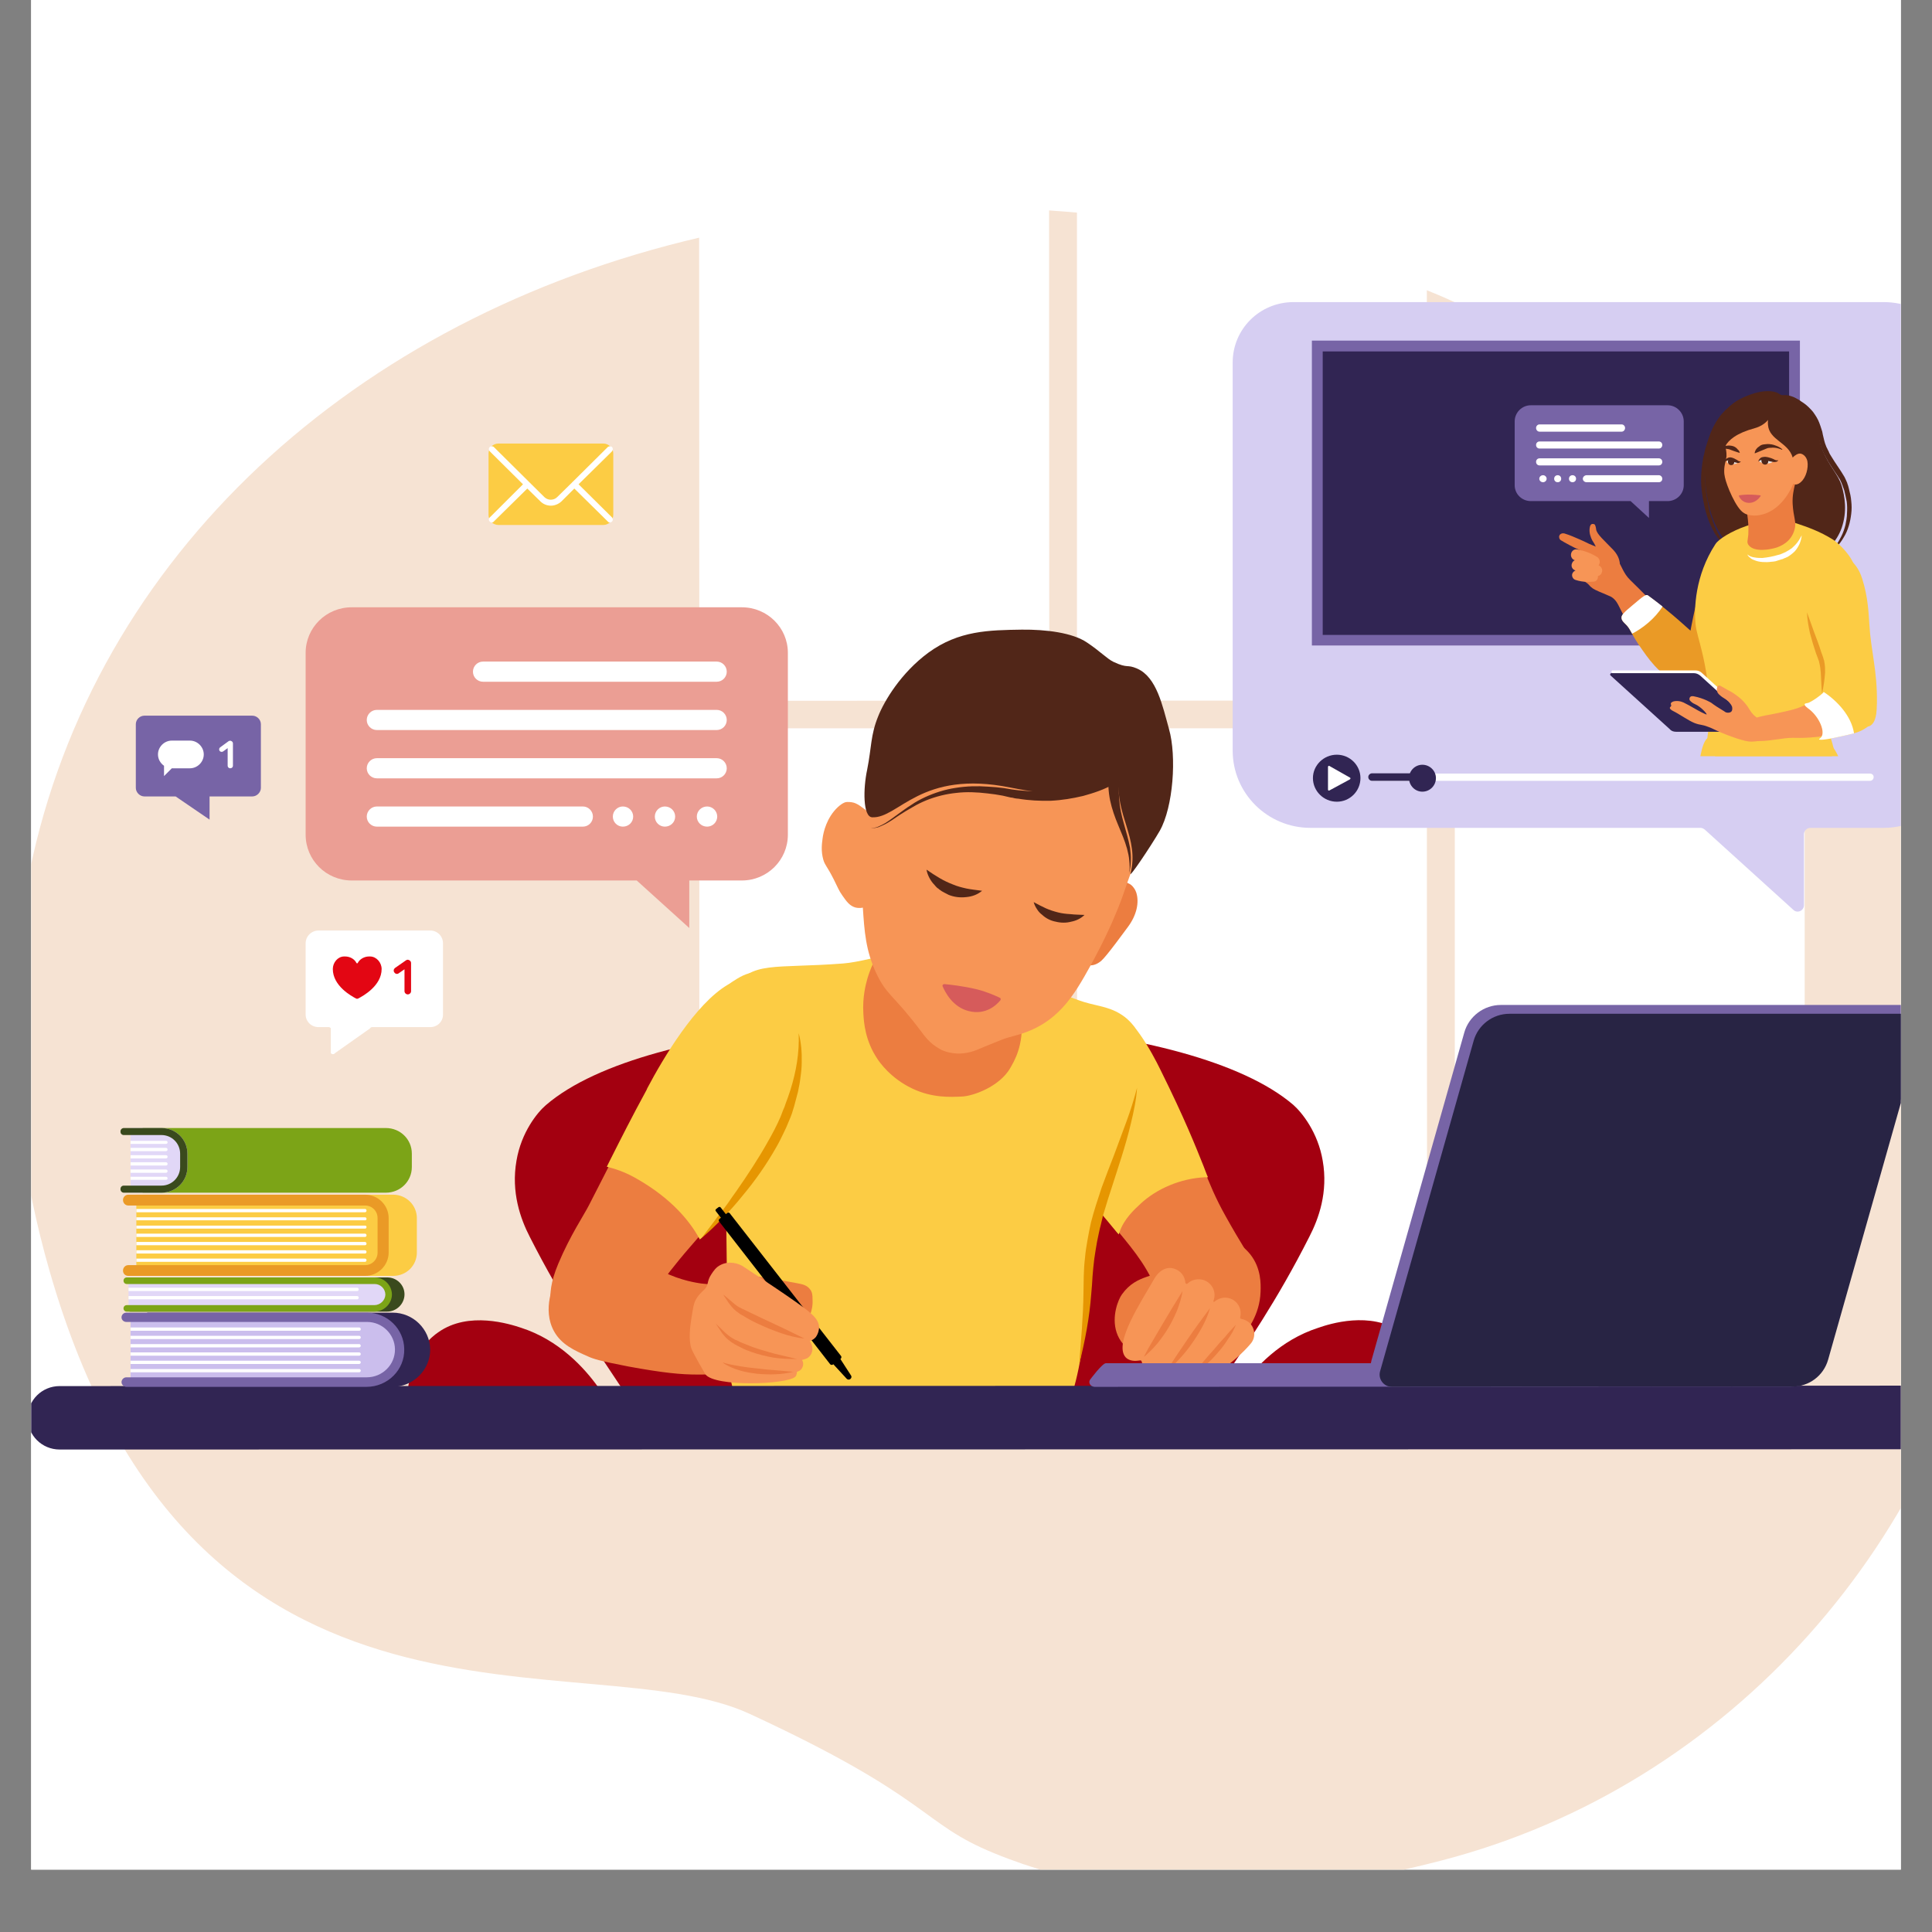 <svg xmlns="http://www.w3.org/2000/svg" xmlns:xlink="http://www.w3.org/1999/xlink" width="40" zoomAndPan="magnify" viewBox="0 0 30 30" height="40" preserveAspectRatio="xMidYMid meet" version="1.0"><rect x="0" y="0" width="30" height="30" fill="#808080" stroke="none"/><defs><clipPath id="c9f9640618"><path d="M 0.484 0 L 29.516 0 L 29.516 29.031 L 0.484 29.031 Z M 0.484 0 " clip-rule="nonzero"/></clipPath><clipPath id="d9057db85e"><path d="M 0.484 3 L 29.516 3 L 29.516 29.031 L 0.484 29.031 Z M 0.484 3 " clip-rule="nonzero"/></clipPath><clipPath id="de19cbc4cb"><path d="M 0.484 21 L 29.516 21 L 29.516 23 L 0.484 23 Z M 0.484 21 " clip-rule="nonzero"/></clipPath><clipPath id="0b3d465c94"><path d="M 19 4 L 29.516 4 L 29.516 15 L 19 15 Z M 19 4 " clip-rule="nonzero"/></clipPath><clipPath id="e653592d11"><path d="M 21 12 L 29.516 12 L 29.516 13 L 21 13 Z M 21 12 " clip-rule="nonzero"/></clipPath><clipPath id="ed723edcfc"><path d="M 26.34 11.441 L 28.703 11.441 L 28.703 11.742 L 26.34 11.742 Z M 26.34 11.441 " clip-rule="nonzero"/></clipPath><clipPath id="2f8e8345d9"><path d="M 26.32 8.074 L 28.82 8.074 L 28.82 11.742 L 26.32 11.742 Z M 26.32 8.074 " clip-rule="nonzero"/></clipPath><clipPath id="2abd8db990"><path d="M 27 10 L 29.516 10 L 29.516 12 L 27 12 Z M 27 10 " clip-rule="nonzero"/></clipPath><clipPath id="93ce8102b8"><path d="M 28 10 L 29.516 10 L 29.516 12 L 28 12 Z M 28 10 " clip-rule="nonzero"/></clipPath><clipPath id="594c68db25"><path d="M 28 8 L 29.516 8 L 29.516 12 L 28 12 Z M 28 8 " clip-rule="nonzero"/></clipPath><clipPath id="e018d8d759"><path d="M 21 15 L 29.516 15 L 29.516 22 L 21 22 Z M 21 15 " clip-rule="nonzero"/></clipPath></defs><g clip-path="url(#c9f9640618)"><path fill="#ffffff" d="M 0.484 0 L 29.516 0 L 29.516 29.031 L 0.484 29.031 Z M 0.484 0 " fill-opacity="1" fill-rule="nonzero"/><path fill="#ffffff" d="M 0.484 0 L 29.516 0 L 29.516 29.031 L 0.484 29.031 Z M 0.484 0 " fill-opacity="1" fill-rule="nonzero"/></g><g clip-path="url(#d9057db85e)"><path fill="#f6e3d3" d="M 15.438 28.777 C 14.293 28.312 14.48 27.926 11.641 26.613 C 9.121 25.445 3.016 27.59 0.766 19.723 C -2.449 8.484 8.988 0 21.902 4.414 C 24.539 5.312 32.375 10.473 30.98 19.316 C 30.258 23.883 26.859 27.734 22.379 28.891 C 20.34 29.418 17.828 29.758 15.438 28.777 " fill-opacity="1" fill-rule="nonzero"/></g><path fill="#ffffff" d="M 16.293 21.5 L 10.859 21.5 L 10.859 11.309 L 16.293 11.309 L 16.293 21.5 " fill-opacity="1" fill-rule="nonzero"/><path fill="#ffffff" d="M 16.293 10.879 L 10.859 10.883 L 10.855 0.691 L 16.289 0.691 L 16.293 10.879 " fill-opacity="1" fill-rule="nonzero"/><path fill="#ffffff" d="M 22.16 21.496 L 16.727 21.5 L 16.723 11.309 L 22.156 11.309 L 22.16 21.496 " fill-opacity="1" fill-rule="nonzero"/><path fill="#ffffff" d="M 22.156 10.879 L 16.723 10.879 L 16.723 0.691 L 22.156 0.688 L 22.156 10.879 " fill-opacity="1" fill-rule="nonzero"/><path fill="#ffffff" d="M 28.023 21.496 L 22.59 21.496 L 22.59 11.309 L 28.023 11.305 L 28.023 21.496 " fill-opacity="1" fill-rule="nonzero"/><path fill="#ffffff" d="M 28.023 10.879 L 22.59 10.879 L 22.586 0.688 L 28.023 0.688 L 28.023 10.879 " fill-opacity="1" fill-rule="nonzero"/><path fill="#a30010" d="M 19.277 21.535 L 22.223 21.535 C 22.219 21.516 22.215 21.496 22.211 21.48 C 22.109 20.957 21.867 20.762 21.754 20.684 C 21.281 20.352 20.641 20.559 20.473 20.617 C 19.875 20.809 19.484 21.242 19.277 21.535 " fill-opacity="1" fill-rule="nonzero"/><path fill="#a30010" d="M 9.641 21.535 L 18.918 21.535 C 19.359 20.871 19.824 20.207 20.332 19.203 C 20.477 18.922 20.625 18.512 20.539 18.023 C 20.465 17.582 20.215 17.273 20.082 17.156 C 19.289 16.477 17.641 16.078 15.887 15.934 C 14.539 15.82 13.785 15.84 12.672 15.934 C 10.918 16.078 9.27 16.477 8.477 17.16 C 8.344 17.273 8.094 17.582 8.02 18.023 C 7.934 18.512 8.082 18.926 8.227 19.207 C 8.734 20.207 9.203 20.871 9.641 21.535 " fill-opacity="1" fill-rule="nonzero"/><path fill="#a30010" d="M 9.285 21.535 C 9.074 21.242 8.684 20.809 8.09 20.617 C 7.922 20.562 7.277 20.352 6.805 20.688 C 6.691 20.766 6.449 20.961 6.348 21.48 C 6.344 21.5 6.34 21.516 6.34 21.535 L 9.285 21.535 " fill-opacity="1" fill-rule="nonzero"/><path stroke-linecap="butt" transform="matrix(0.002, 0, 0, -0.002, -3.796, 36.327)" fill="none" stroke-linejoin="miter" d="M 9483.572 10965.458 C 9560.12 10926.895 9674.942 10878.183 9797.821 10849.768 C 9896.528 10825.413 9985.162 10817.294 10057.682 10815.264 " stroke="#000000" stroke-width="10" stroke-opacity="1" stroke-miterlimit="10"/><path fill="#f79556" d="M 13.465 14.074 C 13.438 14.086 13.359 14.113 13.277 14.09 C 13.188 14.062 13.141 13.992 13.078 13.902 C 13.023 13.824 13.016 13.793 12.945 13.652 C 12.836 13.438 12.812 13.441 12.785 13.352 C 12.746 13.215 12.762 13.102 12.773 13.02 C 12.785 12.922 12.836 12.695 13.012 12.531 C 13.09 12.461 13.133 12.453 13.156 12.453 C 13.266 12.453 13.305 12.473 13.438 12.574 C 13.547 12.656 13.551 12.699 13.582 12.73 C 13.609 12.758 13.762 12.91 13.82 13.125 C 13.934 13.516 13.719 13.98 13.465 14.074 " fill-opacity="1" fill-rule="nonzero"/><path fill="#ec7d40" d="M 17.535 13.723 C 17.594 13.75 17.637 13.832 17.645 13.863 C 17.691 14.012 17.652 14.207 17.516 14.391 C 17.457 14.469 17.184 14.848 17.098 14.922 C 17.039 14.969 16.953 15.02 16.832 14.969 C 16.66 14.898 16.555 14.535 16.66 14.246 C 16.766 13.957 17.074 13.484 17.535 13.723 " fill-opacity="1" fill-rule="nonzero"/><path fill="#fccc44" d="M 11.605 22.105 C 11.16 21.324 11.297 20.578 11.285 19.613 C 11.273 18.633 11.273 18.863 11.285 17.688 C 11.293 16.891 11.035 16.016 11.406 15.355 C 11.648 14.918 12.031 15.043 13.09 14.961 C 13.559 14.926 14.402 14.582 15.109 14.719 C 16.047 14.902 15.93 15.273 16.832 15.559 C 17.059 15.629 17.266 15.633 17.477 15.801 C 17.859 16.117 17.715 16.512 17.703 16.645 C 17.645 17.34 17.164 18.297 17.023 18.953 C 16.84 19.828 17.008 19.707 16.785 21.051 C 16.594 22.207 16.238 22.266 16.238 22.266 L 12.52 22.266 C 12.52 22.266 11.719 22.309 11.605 22.105 " fill-opacity="1" fill-rule="nonzero"/><path fill="#ec7d40" d="M 11.277 19.809 C 11.324 19.727 12.168 19.887 12.379 19.926 C 12.461 19.941 12.531 19.957 12.578 20.02 C 12.613 20.062 12.617 20.113 12.617 20.176 C 12.629 20.367 12.539 20.504 12.512 20.547 C 12.473 20.605 12.453 20.633 12.418 20.652 C 12.332 20.699 12.227 20.641 11.914 20.453 C 11.559 20.238 11.441 20.16 11.344 20.004 C 11.297 19.93 11.25 19.855 11.277 19.809 " fill-opacity="1" fill-rule="nonzero"/><path fill="#ec7d40" d="M 13.785 14.629 C 13.586 14.82 13.496 15.105 13.469 15.195 C 13.445 15.281 13.391 15.477 13.406 15.734 C 13.414 15.879 13.434 16.156 13.621 16.438 C 13.656 16.492 13.828 16.742 14.164 16.902 C 14.477 17.051 14.754 17.035 14.938 17.027 C 15.109 17.02 15.516 16.875 15.684 16.59 C 15.738 16.492 15.906 16.242 15.859 15.785 C 15.816 15.352 15.711 14.953 15.391 14.668 C 14.949 14.277 14.168 14.27 13.785 14.629 " fill-opacity="1" fill-rule="nonzero"/><path fill="#ec7d40" d="M 8.648 19.828 C 8.707 19.703 8.855 19.391 9.172 19.305 C 9.438 19.23 9.684 19.352 9.828 19.422 C 10.062 19.535 10.027 19.609 10.293 19.746 C 10.57 19.887 10.836 19.922 10.887 19.93 C 11.16 19.965 11.195 19.902 11.312 19.965 C 11.551 20.086 11.609 20.445 11.598 20.664 C 11.594 20.738 11.57 21.102 11.305 21.27 C 11.242 21.309 11.16 21.348 10.828 21.344 C 10.578 21.344 10.309 21.32 9.758 21.219 C 9.309 21.133 9.207 21.098 9.129 21.062 C 8.918 20.969 8.719 20.879 8.605 20.676 C 8.41 20.328 8.602 19.926 8.648 19.828 " fill-opacity="1" fill-rule="nonzero"/><path fill="#ec7d40" d="M 12.242 15.59 C 12.168 15.438 12.035 15.168 11.805 15.129 C 11.598 15.098 11.434 15.242 11.312 15.316 C 10.715 15.672 10.129 16.816 10.062 16.938 C 9.703 17.605 9.512 18.004 9.145 18.715 C 9.066 18.871 8.855 19.18 8.668 19.625 C 8.43 20.191 8.605 20.402 8.668 20.523 C 8.699 20.586 8.785 20.812 8.961 20.824 C 9.828 20.891 9.785 20.43 10.715 19.363 C 11.23 18.77 12.004 17.871 12.227 17.188 C 12.324 16.895 12.539 16.223 12.242 15.59 " fill-opacity="1" fill-rule="nonzero"/><path fill="#ec7d40" d="M 16.852 18.492 C 16.738 18.25 16.219 17.32 16.93 16.082 C 17.09 15.801 17.262 15.77 17.305 15.766 C 17.488 15.75 17.766 16.156 17.996 16.625 C 18.73 18.105 18.703 18.301 19.035 18.891 C 19.496 19.719 19.594 19.703 19.516 19.969 C 19.359 20.488 18.684 20.57 18.539 20.531 C 18.398 20.496 18.094 20.449 18 20.156 C 17.863 19.723 17.613 19.426 17.379 19.141 C 16.871 18.523 16.891 18.578 16.852 18.492 " fill-opacity="1" fill-rule="nonzero"/><path fill="#f79556" d="M 13.449 13.102 C 13.418 13.301 13.367 13.645 13.398 14.09 C 13.422 14.453 13.441 14.762 13.609 15.117 C 13.777 15.469 13.867 15.434 14.312 16.027 C 14.352 16.078 14.43 16.199 14.594 16.289 C 14.656 16.328 14.812 16.375 14.965 16.355 C 15.137 16.332 15.168 16.297 15.457 16.184 C 15.617 16.121 15.586 16.129 15.773 16.078 C 16.426 15.906 16.68 15.449 16.93 15 C 17.141 14.617 17.273 14.316 17.301 14.246 C 17.484 13.82 17.461 13.781 17.648 13.336 C 17.855 12.852 18.074 12.402 18.074 11.754 C 18.074 11.531 17.98 10.984 17.555 10.566 C 17.09 10.109 16.473 10.082 16.082 10.066 C 15.75 10.055 15.055 10.027 14.473 10.449 C 13.828 10.918 13.703 11.551 13.449 13.102 " fill-opacity="1" fill-rule="nonzero"/><path fill="#512618" d="M 17.379 12.098 C 17.383 12.059 17.332 12.035 17.301 12.062 C 17.219 12.125 17.074 12.191 16.625 12.27 C 16.438 12.301 16.344 12.359 15.695 12.23 C 14.293 11.945 13.957 12.711 13.543 12.691 C 13.398 12.684 13.402 12.246 13.465 11.953 C 13.535 11.602 13.516 11.418 13.637 11.121 C 13.73 10.887 13.988 10.449 14.418 10.133 C 14.891 9.789 15.359 9.785 15.867 9.777 C 16.238 9.773 16.656 9.824 16.879 9.977 C 17.078 10.109 17.191 10.23 17.289 10.277 C 17.523 10.387 17.492 10.309 17.66 10.383 C 17.961 10.516 18.051 10.957 18.152 11.32 C 18.273 11.742 18.219 12.531 18.008 12.902 C 17.867 13.145 17.531 13.645 17.555 13.562 C 17.695 13.016 17.309 12.648 17.379 12.098 " fill-opacity="1" fill-rule="nonzero"/><path fill="#512618" d="M 17.312 12.156 L 17.301 12.168 L 17.293 12.172 C 17.289 12.172 17.285 12.18 17.277 12.18 L 17.262 12.191 L 17.246 12.199 C 17.227 12.211 17.207 12.223 17.188 12.23 C 17.148 12.25 17.105 12.266 17.066 12.281 C 16.984 12.312 16.902 12.336 16.82 12.359 C 16.656 12.398 16.488 12.426 16.316 12.434 C 16.148 12.438 15.98 12.43 15.812 12.402 C 15.793 12.402 15.773 12.398 15.754 12.395 L 15.723 12.387 L 15.691 12.383 L 15.57 12.355 C 15.492 12.34 15.41 12.328 15.332 12.32 C 15.172 12.301 15.012 12.293 14.852 12.312 C 14.691 12.328 14.535 12.367 14.387 12.426 C 14.312 12.457 14.238 12.492 14.168 12.535 C 14.098 12.574 14.027 12.617 13.961 12.66 C 13.895 12.707 13.824 12.754 13.754 12.793 C 13.715 12.812 13.68 12.828 13.641 12.844 C 13.602 12.855 13.559 12.863 13.52 12.859 C 13.559 12.859 13.598 12.852 13.637 12.836 C 13.676 12.82 13.711 12.801 13.746 12.781 C 13.816 12.738 13.879 12.688 13.945 12.641 C 14.012 12.594 14.078 12.543 14.148 12.5 C 14.215 12.453 14.289 12.414 14.363 12.379 C 14.516 12.309 14.676 12.258 14.84 12.234 C 15.008 12.207 15.176 12.203 15.34 12.215 C 15.426 12.219 15.508 12.227 15.59 12.238 L 15.711 12.258 L 15.742 12.262 L 15.77 12.266 C 15.793 12.27 15.812 12.27 15.832 12.273 C 15.988 12.289 16.148 12.289 16.309 12.273 C 16.465 12.258 16.621 12.227 16.77 12.18 C 16.844 12.156 16.918 12.129 16.988 12.098 C 17.023 12.082 17.059 12.066 17.094 12.047 C 17.109 12.039 17.125 12.031 17.141 12.02 L 17.152 12.016 L 17.16 12.008 C 17.164 12.004 17.168 12.004 17.168 12 L 17.172 12 C 17.172 11.996 17.172 11.996 17.176 11.996 L 17.312 12.156 " fill-opacity="1" fill-rule="nonzero"/><path fill="#512618" d="M 17.535 13.559 C 17.543 13.492 17.543 13.43 17.535 13.363 C 17.531 13.301 17.516 13.238 17.5 13.176 C 17.465 13.051 17.414 12.934 17.363 12.812 C 17.312 12.691 17.266 12.562 17.238 12.43 C 17.211 12.297 17.203 12.156 17.215 12.02 L 17.398 12.043 C 17.375 12.164 17.367 12.285 17.379 12.41 C 17.387 12.535 17.414 12.656 17.449 12.781 C 17.484 12.906 17.523 13.035 17.547 13.164 C 17.555 13.23 17.562 13.297 17.559 13.363 C 17.559 13.43 17.551 13.496 17.535 13.559 " fill-opacity="1" fill-rule="nonzero"/><path fill="#ec7d40" d="M 18.164 19.648 C 18.289 19.523 18.23 19.398 18.473 19.266 C 18.695 19.145 18.922 19.191 18.965 19.199 C 19.008 19.211 19.242 19.262 19.414 19.477 C 19.586 19.695 19.578 19.941 19.574 20.059 C 19.562 20.422 19.359 20.668 19.297 20.742 C 19.207 20.848 18.875 21.184 18.406 21.18 C 16.984 21.164 17.309 20.25 17.422 20.098 C 17.66 19.766 17.969 19.852 18.164 19.648 " fill-opacity="1" fill-rule="nonzero"/><path fill="#512618" d="M 15.25 13.832 C 15.18 13.891 15.094 13.922 15.004 13.93 C 14.91 13.941 14.816 13.93 14.73 13.895 C 14.711 13.883 14.688 13.875 14.668 13.863 L 14.641 13.848 C 14.629 13.844 14.621 13.836 14.609 13.828 L 14.598 13.82 C 14.59 13.816 14.586 13.812 14.582 13.809 C 14.574 13.801 14.566 13.793 14.555 13.789 C 14.539 13.773 14.523 13.758 14.508 13.738 C 14.477 13.707 14.453 13.672 14.43 13.629 C 14.41 13.59 14.395 13.551 14.387 13.504 C 14.461 13.555 14.527 13.598 14.594 13.637 C 14.66 13.676 14.727 13.707 14.797 13.734 C 14.863 13.762 14.934 13.781 15.008 13.797 C 15.082 13.812 15.16 13.82 15.25 13.832 " fill-opacity="1" fill-rule="nonzero"/><path fill="#512618" d="M 16.051 14.008 C 16.121 14.047 16.184 14.078 16.242 14.105 C 16.305 14.133 16.367 14.152 16.43 14.168 C 16.492 14.184 16.555 14.191 16.625 14.195 C 16.691 14.203 16.762 14.203 16.84 14.207 C 16.785 14.262 16.711 14.297 16.633 14.312 C 16.559 14.332 16.473 14.332 16.395 14.312 C 16.312 14.297 16.238 14.258 16.18 14.203 C 16.148 14.18 16.121 14.148 16.102 14.117 C 16.078 14.082 16.062 14.047 16.051 14.008 " fill-opacity="1" fill-rule="nonzero"/><path fill="#f79556" d="M 19.391 20.531 C 19.355 20.504 19.316 20.488 19.277 20.48 C 19.262 20.48 19.254 20.465 19.258 20.453 C 19.285 20.348 19.238 20.234 19.141 20.18 C 19.047 20.129 18.938 20.145 18.859 20.211 C 18.848 20.223 18.836 20.215 18.844 20.195 C 18.891 20.07 18.828 19.93 18.699 19.879 C 18.609 19.848 18.508 19.867 18.441 19.93 C 18.43 19.945 18.406 19.934 18.406 19.914 C 18.398 19.816 18.332 19.73 18.23 19.699 C 18.102 19.66 17.988 19.742 17.922 19.859 C 17.723 20.211 17.289 20.855 17.477 21.074 C 17.523 21.125 17.598 21.137 17.664 21.129 C 17.676 21.129 17.688 21.125 17.699 21.125 C 17.711 21.121 17.727 21.129 17.727 21.141 C 17.738 21.188 17.762 21.23 17.801 21.266 C 17.852 21.312 17.918 21.336 17.98 21.332 C 18.016 21.328 18.047 21.32 18.078 21.305 C 18.09 21.301 18.102 21.305 18.109 21.316 C 18.117 21.332 18.125 21.348 18.137 21.363 C 18.188 21.426 18.266 21.457 18.34 21.453 C 18.391 21.453 18.438 21.434 18.48 21.402 C 18.488 21.398 18.5 21.395 18.508 21.402 C 18.547 21.43 18.598 21.441 18.648 21.438 C 18.68 21.438 18.715 21.43 18.746 21.414 C 18.75 21.41 19.156 21.18 19.422 20.863 C 19.504 20.766 19.492 20.617 19.391 20.531 " fill-opacity="1" fill-rule="nonzero"/><path fill="#ec7d40" d="M 18.363 20.047 C 18.348 20.148 18.316 20.246 18.281 20.34 C 18.242 20.434 18.199 20.523 18.148 20.609 C 18.098 20.695 18.039 20.777 17.977 20.855 C 17.91 20.934 17.84 21.008 17.762 21.07 C 17.805 20.98 17.855 20.895 17.906 20.809 L 18.055 20.555 L 18.207 20.301 C 18.258 20.219 18.309 20.133 18.363 20.047 " fill-opacity="1" fill-rule="nonzero"/><path fill="#ec7d40" d="M 18.789 20.312 C 18.762 20.41 18.723 20.5 18.676 20.59 C 18.629 20.676 18.578 20.762 18.52 20.844 C 18.465 20.926 18.402 21.004 18.336 21.078 C 18.32 21.094 18.305 21.113 18.285 21.133 C 18.27 21.148 18.254 21.168 18.234 21.184 C 18.215 21.199 18.195 21.219 18.176 21.234 L 18.148 21.258 C 18.137 21.266 18.129 21.27 18.117 21.277 C 18.145 21.238 18.172 21.195 18.199 21.156 L 18.281 21.031 C 18.336 20.949 18.391 20.871 18.445 20.789 C 18.5 20.711 18.555 20.629 18.613 20.551 C 18.672 20.473 18.727 20.395 18.789 20.312 " fill-opacity="1" fill-rule="nonzero"/><path fill="#ec7d40" d="M 19.191 20.57 C 19.16 20.652 19.117 20.727 19.066 20.797 C 19.02 20.871 18.969 20.938 18.91 21.004 C 18.855 21.07 18.793 21.133 18.73 21.188 C 18.715 21.203 18.699 21.219 18.68 21.23 C 18.664 21.246 18.648 21.262 18.629 21.273 C 18.594 21.301 18.562 21.324 18.52 21.344 C 18.551 21.312 18.578 21.277 18.602 21.246 L 18.684 21.145 C 18.738 21.082 18.793 21.016 18.852 20.953 C 18.906 20.887 18.961 20.824 19.02 20.762 C 19.074 20.695 19.133 20.633 19.191 20.57 " fill-opacity="1" fill-rule="nonzero"/><path fill="#fccc44" d="M 17.34 19.133 C 17.129 18.875 17.012 18.742 16.945 18.664 C 16.855 18.559 16.852 18.555 16.828 18.504 C 16.82 18.488 16.816 18.477 16.809 18.461 C 16.664 18.164 16.227 17.254 16.906 16.07 C 17.07 15.785 17.25 15.746 17.301 15.742 C 17.305 15.742 17.305 15.742 17.309 15.738 C 17.555 15.727 17.891 16.348 18.02 16.613 C 18.398 17.375 18.566 17.801 18.691 18.113 C 18.707 18.16 18.727 18.203 18.742 18.246 L 18.758 18.281 L 18.719 18.281 C 18.711 18.281 18.703 18.281 18.699 18.281 C 18.336 18.301 17.965 18.453 17.707 18.695 C 17.617 18.777 17.453 18.93 17.387 19.125 L 17.371 19.168 L 17.34 19.133 " fill-opacity="1" fill-rule="nonzero"/><path fill="#fccc44" d="M 10.852 19.219 C 10.715 18.973 10.438 18.617 9.891 18.305 C 9.742 18.219 9.605 18.164 9.453 18.125 L 9.422 18.117 L 9.469 18.023 C 9.652 17.66 9.809 17.348 10.039 16.926 C 10.043 16.918 10.047 16.91 10.051 16.898 C 10.301 16.426 10.797 15.59 11.297 15.293 C 11.32 15.281 11.34 15.266 11.363 15.25 C 11.465 15.184 11.594 15.098 11.742 15.098 C 11.766 15.098 11.785 15.102 11.809 15.105 C 12.059 15.145 12.199 15.438 12.266 15.582 C 12.57 16.227 12.348 16.906 12.254 17.195 C 12.039 17.848 11.398 18.703 10.895 19.223 L 10.867 19.246 L 10.852 19.219 " fill-opacity="1" fill-rule="nonzero"/><path fill="#e69601" d="M 12.402 16.043 C 12.441 16.188 12.453 16.344 12.449 16.496 C 12.449 16.574 12.441 16.652 12.43 16.727 C 12.422 16.805 12.406 16.879 12.391 16.953 C 12.371 17.031 12.352 17.105 12.332 17.176 C 12.32 17.215 12.309 17.25 12.297 17.289 L 12.277 17.344 L 12.254 17.398 C 12.227 17.469 12.195 17.539 12.16 17.609 C 12.125 17.68 12.094 17.746 12.055 17.812 C 11.902 18.082 11.727 18.332 11.531 18.566 C 11.434 18.688 11.332 18.801 11.227 18.91 C 11.121 19.02 11.012 19.125 10.895 19.223 C 10.984 19.102 11.078 18.984 11.168 18.859 C 11.215 18.801 11.262 18.742 11.305 18.68 C 11.348 18.617 11.391 18.555 11.434 18.496 C 11.605 18.25 11.773 17.996 11.918 17.738 C 11.992 17.609 12.062 17.477 12.121 17.34 L 12.16 17.238 C 12.176 17.207 12.188 17.172 12.199 17.137 C 12.227 17.066 12.25 16.996 12.273 16.926 C 12.363 16.641 12.414 16.348 12.402 16.043 " fill-opacity="1" fill-rule="nonzero"/><path fill="#d65b5b" d="M 14.637 15.316 C 14.629 15.297 14.645 15.281 14.664 15.281 C 14.746 15.289 14.949 15.309 15.172 15.363 C 15.328 15.402 15.465 15.465 15.523 15.492 C 15.539 15.496 15.543 15.516 15.535 15.531 C 15.48 15.598 15.312 15.77 15.039 15.699 C 14.793 15.637 14.676 15.406 14.637 15.316 " fill-opacity="1" fill-rule="nonzero"/><path fill="#e69601" d="M 17.656 16.891 C 17.645 17.074 17.605 17.258 17.562 17.438 C 17.52 17.617 17.469 17.793 17.414 17.969 C 17.359 18.145 17.301 18.32 17.246 18.492 L 17.203 18.625 L 17.164 18.754 C 17.152 18.797 17.137 18.84 17.125 18.883 C 17.117 18.93 17.102 18.973 17.094 19.016 C 17.07 19.102 17.055 19.191 17.035 19.281 C 17.02 19.371 17.004 19.457 16.992 19.547 C 16.98 19.637 16.973 19.727 16.965 19.816 C 16.961 19.906 16.953 20 16.945 20.09 C 16.918 20.461 16.848 20.824 16.758 21.184 C 16.785 20.812 16.82 20.449 16.824 20.086 C 16.828 19.906 16.824 19.719 16.848 19.531 C 16.855 19.438 16.871 19.344 16.887 19.254 C 16.902 19.16 16.922 19.07 16.941 18.98 C 16.988 18.797 17.047 18.621 17.105 18.445 C 17.168 18.273 17.234 18.102 17.301 17.93 C 17.363 17.758 17.43 17.586 17.492 17.414 C 17.555 17.242 17.609 17.07 17.656 16.891 " fill-opacity="1" fill-rule="nonzero"/><path fill="#000000" d="M 13.055 21.098 L 12.934 21.188 C 12.922 21.199 12.902 21.195 12.891 21.184 L 11.168 18.969 C 11.156 18.957 11.16 18.938 11.172 18.926 L 11.293 18.836 C 11.305 18.824 11.324 18.828 11.332 18.84 L 13.059 21.055 C 13.07 21.066 13.066 21.086 13.055 21.098 " fill-opacity="1" fill-rule="nonzero"/><path fill="#000000" d="M 11.332 18.973 L 11.297 19 C 11.285 19.008 11.27 19.008 11.262 18.996 L 11.117 18.809 C 11.105 18.797 11.109 18.781 11.121 18.773 L 11.156 18.746 C 11.168 18.738 11.184 18.738 11.191 18.75 L 11.336 18.938 C 11.344 18.949 11.344 18.965 11.332 18.973 " fill-opacity="1" fill-rule="nonzero"/><path fill="#000000" d="M 13.203 21.414 C 13.188 21.426 13.164 21.426 13.148 21.41 L 12.918 21.16 C 12.898 21.145 12.902 21.113 12.922 21.102 L 12.973 21.062 C 12.992 21.047 13.02 21.051 13.031 21.074 L 13.215 21.359 C 13.227 21.375 13.223 21.398 13.203 21.414 " fill-opacity="1" fill-rule="nonzero"/><path fill="#f79556" d="M 10.738 20.457 C 10.773 20.281 10.754 20.191 10.926 20.035 C 11.016 19.953 10.965 19.906 11.047 19.785 C 11.078 19.738 11.117 19.676 11.191 19.641 C 11.312 19.578 11.469 19.609 11.562 19.68 C 11.613 19.715 12.422 20.242 12.574 20.379 C 12.652 20.445 12.719 20.52 12.719 20.613 C 12.719 20.633 12.711 20.703 12.668 20.762 C 12.625 20.812 12.574 20.824 12.574 20.824 C 12.574 20.824 12.605 20.863 12.613 20.918 C 12.625 20.996 12.586 21.059 12.535 21.09 C 12.496 21.109 12.453 21.117 12.453 21.117 C 12.453 21.117 12.492 21.168 12.457 21.238 C 12.434 21.289 12.375 21.301 12.375 21.301 C 12.375 21.301 12.375 21.355 12.348 21.379 C 12.215 21.5 11.098 21.539 10.953 21.34 C 10.945 21.328 10.773 21.031 10.738 20.945 C 10.688 20.809 10.715 20.602 10.738 20.457 " fill-opacity="1" fill-rule="nonzero"/><path fill="#ec7d40" d="M 11.23 20.102 C 11.258 20.121 11.277 20.141 11.301 20.16 C 11.324 20.18 11.348 20.199 11.371 20.219 C 11.414 20.258 11.461 20.293 11.512 20.316 L 11.84 20.473 L 12.164 20.625 C 12.273 20.68 12.383 20.73 12.492 20.785 C 12.371 20.773 12.25 20.742 12.133 20.703 C 12.02 20.664 11.902 20.617 11.793 20.566 C 11.766 20.555 11.738 20.539 11.711 20.527 C 11.684 20.512 11.656 20.5 11.629 20.484 C 11.602 20.469 11.574 20.453 11.551 20.438 L 11.508 20.414 L 11.488 20.402 L 11.469 20.387 C 11.414 20.352 11.371 20.305 11.332 20.254 C 11.312 20.23 11.297 20.207 11.281 20.18 C 11.262 20.152 11.246 20.129 11.23 20.102 " fill-opacity="1" fill-rule="nonzero"/><path fill="#ec7d40" d="M 11.113 20.551 C 11.156 20.59 11.195 20.633 11.238 20.672 C 11.281 20.715 11.324 20.75 11.375 20.781 C 11.387 20.785 11.398 20.793 11.41 20.801 L 11.449 20.816 C 11.477 20.832 11.504 20.844 11.531 20.855 C 11.582 20.875 11.637 20.898 11.691 20.918 C 11.801 20.957 11.914 20.988 12.027 21.02 C 12.141 21.047 12.258 21.074 12.375 21.102 C 12.254 21.105 12.133 21.098 12.016 21.082 C 11.898 21.062 11.777 21.031 11.664 20.992 C 11.609 20.973 11.551 20.949 11.5 20.922 C 11.473 20.906 11.445 20.895 11.418 20.879 C 11.406 20.871 11.391 20.863 11.379 20.855 C 11.367 20.848 11.352 20.84 11.34 20.828 C 11.289 20.793 11.246 20.746 11.211 20.699 C 11.176 20.648 11.145 20.598 11.113 20.551 " fill-opacity="1" fill-rule="nonzero"/><path fill="#ec7d40" d="M 11.219 21.156 C 11.309 21.184 11.398 21.199 11.492 21.215 C 11.582 21.23 11.672 21.242 11.766 21.25 C 11.855 21.262 11.949 21.27 12.043 21.277 L 12.32 21.301 C 12.23 21.324 12.133 21.336 12.039 21.34 C 11.945 21.344 11.852 21.34 11.758 21.332 C 11.66 21.32 11.566 21.305 11.477 21.277 C 11.387 21.25 11.293 21.211 11.219 21.156 " fill-opacity="1" fill-rule="nonzero"/><path fill="#7764a6" d="M 3.918 11.113 L 2.242 11.113 C 2.172 11.113 2.109 11.172 2.109 11.246 L 2.109 12.234 C 2.109 12.305 2.172 12.367 2.242 12.367 L 2.727 12.367 L 3.254 12.727 L 3.254 12.367 L 3.918 12.367 C 3.988 12.367 4.051 12.305 4.051 12.234 L 4.051 11.246 C 4.051 11.172 3.988 11.113 3.918 11.113 " fill-opacity="1" fill-rule="nonzero"/><path fill="#ffffff" d="M 2.949 11.5 L 2.668 11.5 C 2.551 11.5 2.453 11.598 2.453 11.715 C 2.453 11.789 2.492 11.852 2.547 11.891 L 2.547 12.051 L 2.668 11.93 L 2.949 11.93 C 3.066 11.93 3.164 11.832 3.164 11.715 C 3.164 11.598 3.066 11.5 2.949 11.5 " fill-opacity="1" fill-rule="nonzero"/><path fill="#ffffff" d="M 3.574 11.93 C 3.555 11.93 3.535 11.914 3.535 11.891 L 3.535 11.617 L 3.465 11.668 C 3.449 11.68 3.422 11.676 3.41 11.66 C 3.398 11.641 3.402 11.617 3.418 11.605 L 3.551 11.508 C 3.566 11.5 3.582 11.5 3.594 11.508 C 3.605 11.512 3.617 11.527 3.617 11.543 L 3.617 11.891 C 3.617 11.914 3.598 11.93 3.574 11.93 " fill-opacity="1" fill-rule="nonzero"/><path fill="#fccc44" d="M 9.367 8.152 L 7.742 8.152 C 7.652 8.152 7.586 8.082 7.586 7.996 L 7.586 7.043 C 7.586 6.957 7.652 6.887 7.742 6.887 L 9.367 6.887 C 9.453 6.887 9.523 6.957 9.523 7.043 L 9.523 7.996 C 9.523 8.082 9.453 8.152 9.367 8.152 " fill-opacity="1" fill-rule="nonzero"/><path fill="#ffffff" d="M 8.984 7.52 L 9.504 7.008 C 9.52 6.988 9.52 6.961 9.504 6.941 C 9.484 6.926 9.457 6.926 9.438 6.941 L 8.895 7.48 C 8.891 7.48 8.891 7.484 8.887 7.488 C 8.883 7.488 8.883 7.492 8.879 7.496 L 8.652 7.719 C 8.598 7.773 8.508 7.773 8.453 7.719 L 7.668 6.941 C 7.652 6.926 7.621 6.926 7.605 6.941 C 7.586 6.961 7.586 6.988 7.605 7.008 L 8.121 7.52 L 7.605 8.035 C 7.586 8.051 7.586 8.082 7.605 8.098 C 7.613 8.109 7.625 8.113 7.637 8.113 C 7.648 8.113 7.66 8.109 7.668 8.098 L 8.188 7.586 L 8.391 7.785 C 8.434 7.828 8.492 7.852 8.555 7.852 C 8.613 7.852 8.672 7.828 8.719 7.785 L 8.918 7.586 L 9.438 8.098 C 9.445 8.109 9.457 8.113 9.469 8.113 C 9.48 8.113 9.492 8.109 9.504 8.098 C 9.52 8.082 9.52 8.051 9.504 8.035 L 8.984 7.52 " fill-opacity="1" fill-rule="nonzero"/><path fill="#ffffff" d="M 6.68 14.449 L 4.945 14.449 C 4.836 14.449 4.746 14.539 4.746 14.648 L 4.746 15.754 C 4.746 15.863 4.836 15.949 4.945 15.949 L 5.105 15.949 C 5.117 15.949 5.129 15.957 5.137 15.965 L 5.137 16.352 C 5.152 16.375 5.188 16.375 5.203 16.352 L 5.746 15.969 C 5.75 15.957 5.766 15.949 5.777 15.949 L 6.68 15.949 C 6.793 15.949 6.879 15.863 6.879 15.754 L 6.879 14.648 C 6.879 14.539 6.793 14.449 6.68 14.449 " fill-opacity="1" fill-rule="nonzero"/><path fill="#e30613" d="M 6.332 15.441 C 6.305 15.441 6.281 15.418 6.281 15.391 L 6.281 15.051 L 6.191 15.113 C 6.172 15.129 6.141 15.125 6.125 15.102 C 6.105 15.078 6.113 15.047 6.133 15.031 L 6.301 14.914 C 6.316 14.902 6.336 14.898 6.355 14.91 C 6.371 14.918 6.383 14.934 6.383 14.953 L 6.383 15.391 C 6.383 15.418 6.359 15.441 6.332 15.441 " fill-opacity="1" fill-rule="nonzero"/><path fill="#e30613" d="M 5.926 15.047 C 5.926 14.945 5.844 14.852 5.746 14.852 L 5.73 14.852 C 5.66 14.852 5.586 14.891 5.555 14.953 C 5.551 14.961 5.539 14.961 5.535 14.953 C 5.504 14.891 5.434 14.852 5.359 14.852 L 5.344 14.852 C 5.246 14.852 5.168 14.945 5.168 15.047 C 5.168 15.309 5.457 15.469 5.535 15.508 L 5.555 15.508 C 5.633 15.469 5.926 15.309 5.926 15.047 " fill-opacity="1" fill-rule="nonzero"/><path fill="#eb9e94" d="M 11.52 9.43 L 5.461 9.43 C 5.066 9.43 4.746 9.746 4.746 10.137 L 4.746 12.961 C 4.746 13.355 5.066 13.672 5.461 13.672 L 9.887 13.672 L 10.703 14.41 L 10.703 13.672 L 11.52 13.672 C 11.914 13.672 12.234 13.355 12.234 12.961 L 12.234 10.137 C 12.234 9.746 11.914 9.43 11.52 9.43 " fill-opacity="1" fill-rule="nonzero"/><path fill="#ffffff" d="M 9.832 12.68 C 9.832 12.766 9.762 12.836 9.672 12.836 C 9.586 12.836 9.516 12.766 9.516 12.68 C 9.516 12.594 9.586 12.523 9.672 12.523 C 9.762 12.523 9.832 12.594 9.832 12.68 " fill-opacity="1" fill-rule="nonzero"/><path fill="#ffffff" d="M 10.484 12.68 C 10.484 12.766 10.414 12.836 10.324 12.836 C 10.238 12.836 10.168 12.766 10.168 12.68 C 10.168 12.594 10.238 12.523 10.324 12.523 C 10.414 12.523 10.484 12.594 10.484 12.68 " fill-opacity="1" fill-rule="nonzero"/><path fill="#ffffff" d="M 11.137 12.68 C 11.137 12.766 11.066 12.836 10.98 12.836 C 10.891 12.836 10.82 12.766 10.82 12.68 C 10.82 12.594 10.891 12.523 10.98 12.523 C 11.066 12.523 11.137 12.594 11.137 12.68 " fill-opacity="1" fill-rule="nonzero"/><path fill="#ffffff" d="M 11.129 10.586 L 7.5 10.586 C 7.414 10.586 7.344 10.516 7.344 10.43 C 7.344 10.344 7.414 10.273 7.5 10.273 L 11.129 10.273 C 11.215 10.273 11.285 10.344 11.285 10.43 C 11.285 10.516 11.215 10.586 11.129 10.586 " fill-opacity="1" fill-rule="nonzero"/><path fill="#ffffff" d="M 11.129 11.336 L 5.852 11.336 C 5.766 11.336 5.695 11.266 5.695 11.18 C 5.695 11.094 5.766 11.023 5.852 11.023 L 11.129 11.023 C 11.215 11.023 11.285 11.094 11.285 11.18 C 11.285 11.266 11.215 11.336 11.129 11.336 " fill-opacity="1" fill-rule="nonzero"/><path fill="#ffffff" d="M 11.129 12.086 L 5.852 12.086 C 5.766 12.086 5.695 12.016 5.695 11.93 C 5.695 11.844 5.766 11.773 5.852 11.773 L 11.129 11.773 C 11.215 11.773 11.285 11.844 11.285 11.93 C 11.285 12.016 11.215 12.086 11.129 12.086 " fill-opacity="1" fill-rule="nonzero"/><path fill="#ffffff" d="M 9.051 12.836 L 5.852 12.836 C 5.766 12.836 5.695 12.766 5.695 12.68 C 5.695 12.594 5.766 12.523 5.852 12.523 L 9.051 12.523 C 9.137 12.523 9.207 12.594 9.207 12.68 C 9.207 12.766 9.137 12.836 9.051 12.836 " fill-opacity="1" fill-rule="nonzero"/><g clip-path="url(#de19cbc4cb)"><path fill="#312553" d="M 30.906 22.504 L 0.926 22.508 C 0.652 22.508 0.43 22.289 0.43 22.016 C 0.43 21.742 0.652 21.523 0.926 21.523 L 30.906 21.516 C 31.184 21.516 31.406 21.738 31.406 22.012 C 31.406 22.285 31.184 22.504 30.906 22.504 " fill-opacity="1" fill-rule="nonzero"/></g><path fill="#ffffff" d="M 2.348 18.637 L 6.105 18.637 C 6.262 18.637 6.387 18.762 6.387 18.914 L 6.387 19.449 C 6.387 19.605 6.262 19.73 6.105 19.73 L 2.348 19.73 " fill-opacity="1" fill-rule="nonzero"/><path fill="#fccc44" d="M 6.105 19.812 L 2.117 19.812 L 2.117 18.551 L 6.105 18.551 C 6.309 18.551 6.473 18.715 6.473 18.914 L 6.473 19.449 C 6.473 19.652 6.309 19.812 6.105 19.812 " fill-opacity="1" fill-rule="nonzero"/><path fill="#312553" d="M 6.094 21.535 L 2.285 21.535 L 2.285 20.383 L 6.098 20.383 C 6.414 20.383 6.672 20.637 6.68 20.949 C 6.684 21.27 6.418 21.535 6.094 21.535 " fill-opacity="1" fill-rule="nonzero"/><path fill="#7ca417" d="M 5.992 18.52 L 2.215 18.52 L 2.215 17.516 L 5.992 17.516 C 6.215 17.516 6.395 17.691 6.395 17.914 L 6.395 18.121 C 6.395 18.344 6.215 18.52 5.992 18.52 " fill-opacity="1" fill-rule="nonzero"/><path fill="#cbbeed" d="M 5.699 21.465 L 2.027 21.465 L 2.027 20.457 L 5.699 20.457 C 5.977 20.457 6.207 20.684 6.207 20.961 C 6.207 21.238 5.977 21.465 5.699 21.465 " fill-opacity="1" fill-rule="nonzero"/><path fill="#7764a6" d="M 5.691 21.535 L 1.961 21.535 C 1.922 21.535 1.887 21.5 1.887 21.461 C 1.887 21.422 1.922 21.387 1.961 21.387 L 5.695 21.387 C 5.938 21.387 6.137 21.191 6.133 20.949 C 6.129 20.719 5.938 20.527 5.699 20.527 L 1.961 20.527 C 1.922 20.527 1.887 20.496 1.887 20.457 C 1.887 20.414 1.922 20.383 1.961 20.383 L 5.699 20.383 C 6.016 20.383 6.273 20.637 6.277 20.949 C 6.285 21.27 6.02 21.535 5.691 21.535 " fill-opacity="1" fill-rule="nonzero"/><path fill="#3a4a1d" d="M 6.008 20.367 L 2.023 20.367 C 1.996 20.367 1.973 20.344 1.973 20.316 C 1.973 20.289 1.996 20.266 2.023 20.266 L 2.023 19.938 C 1.996 19.938 1.973 19.914 1.973 19.887 C 1.973 19.859 1.996 19.836 2.023 19.836 L 6.016 19.836 C 6.164 19.836 6.285 19.957 6.281 20.105 C 6.277 20.25 6.156 20.367 6.008 20.367 " fill-opacity="1" fill-rule="nonzero"/><path fill="#ea9a26" d="M 5.668 19.812 L 1.992 19.812 C 1.945 19.812 1.91 19.777 1.91 19.73 C 1.91 19.684 1.945 19.645 1.992 19.645 L 5.668 19.645 C 5.777 19.645 5.863 19.559 5.863 19.449 L 5.863 18.914 C 5.863 18.805 5.777 18.719 5.668 18.719 L 1.992 18.719 C 1.945 18.719 1.91 18.68 1.91 18.633 C 1.91 18.59 1.945 18.551 1.992 18.551 L 5.668 18.551 C 5.871 18.551 6.035 18.715 6.035 18.914 L 6.035 19.449 C 6.035 19.648 5.871 19.812 5.668 19.812 " fill-opacity="1" fill-rule="nonzero"/><path fill="#e1d7f7" d="M 1.996 20.277 L 5.93 20.277 C 5.969 20.277 6.004 20.242 6.004 20.203 L 6.004 19.969 C 6.004 19.93 5.969 19.898 5.93 19.898 L 1.996 19.898 L 1.996 20.277 " fill-opacity="1" fill-rule="nonzero"/><path fill="#7ca417" d="M 5.812 20.367 L 1.969 20.367 C 1.938 20.367 1.918 20.344 1.918 20.316 C 1.918 20.289 1.938 20.266 1.969 20.266 L 5.812 20.266 C 5.902 20.266 5.98 20.195 5.984 20.105 C 5.984 20.012 5.91 19.938 5.816 19.938 L 1.969 19.938 C 1.938 19.938 1.918 19.914 1.918 19.887 C 1.918 19.859 1.938 19.836 1.969 19.836 L 5.816 19.836 C 5.965 19.836 6.086 19.957 6.086 20.105 C 6.082 20.25 5.957 20.367 5.812 20.367 " fill-opacity="1" fill-rule="nonzero"/><path fill="#e1d7f7" d="M 2.508 18.52 L 2.027 18.52 L 2.027 17.516 L 2.508 17.516 C 2.73 17.516 2.91 17.691 2.91 17.914 L 2.91 18.121 C 2.91 18.344 2.73 18.52 2.508 18.52 " fill-opacity="1" fill-rule="nonzero"/><path fill="#3a4a1d" d="M 2.508 17.516 L 1.922 17.516 C 1.895 17.516 1.871 17.539 1.871 17.566 L 1.871 17.574 C 1.871 17.605 1.895 17.625 1.922 17.625 L 2.508 17.625 C 2.668 17.625 2.797 17.754 2.797 17.914 L 2.797 18.121 C 2.797 18.281 2.668 18.41 2.508 18.41 L 1.922 18.41 C 1.895 18.41 1.871 18.43 1.871 18.461 L 1.871 18.469 C 1.871 18.496 1.895 18.52 1.922 18.52 L 2.508 18.52 C 2.73 18.52 2.91 18.344 2.91 18.121 L 2.91 17.914 C 2.91 17.691 2.73 17.516 2.508 17.516 " fill-opacity="1" fill-rule="nonzero"/><path fill="#ffffff" d="M 2.578 17.762 L 2.027 17.762 L 2.027 17.715 L 2.578 17.715 C 2.59 17.715 2.602 17.723 2.602 17.738 L 2.602 17.742 C 2.602 17.754 2.59 17.762 2.578 17.762 " fill-opacity="1" fill-rule="nonzero"/><path fill="#ffffff" d="M 2.578 17.875 L 2.027 17.875 L 2.027 17.824 L 2.578 17.824 C 2.59 17.824 2.602 17.836 2.602 17.848 L 2.602 17.852 C 2.602 17.863 2.59 17.875 2.578 17.875 " fill-opacity="1" fill-rule="nonzero"/><path fill="#ffffff" d="M 2.578 17.988 L 2.027 17.988 L 2.027 17.938 L 2.578 17.938 C 2.59 17.938 2.602 17.945 2.602 17.961 L 2.602 17.965 C 2.602 17.977 2.59 17.988 2.578 17.988 " fill-opacity="1" fill-rule="nonzero"/><path fill="#ffffff" d="M 2.578 18.098 L 2.027 18.098 L 2.027 18.047 L 2.578 18.047 C 2.59 18.047 2.602 18.059 2.602 18.07 L 2.602 18.074 C 2.602 18.09 2.59 18.098 2.578 18.098 " fill-opacity="1" fill-rule="nonzero"/><path fill="#ffffff" d="M 2.578 18.211 L 2.027 18.211 L 2.027 18.16 L 2.578 18.16 C 2.59 18.16 2.602 18.172 2.602 18.184 L 2.602 18.188 C 2.602 18.199 2.59 18.211 2.578 18.211 " fill-opacity="1" fill-rule="nonzero"/><path fill="#ffffff" d="M 2.578 18.32 L 2.027 18.32 L 2.027 18.273 L 2.578 18.273 C 2.59 18.273 2.602 18.281 2.602 18.297 L 2.602 18.301 C 2.602 18.312 2.59 18.32 2.578 18.32 " fill-opacity="1" fill-rule="nonzero"/><path fill="#ffffff" d="M 5.668 18.824 L 2.117 18.824 L 2.117 18.773 L 5.668 18.773 C 5.68 18.773 5.691 18.781 5.691 18.797 L 5.691 18.801 C 5.691 18.812 5.68 18.824 5.668 18.824 " fill-opacity="1" fill-rule="nonzero"/><path fill="#ffffff" d="M 5.668 18.949 L 2.117 18.949 L 2.117 18.902 L 5.668 18.902 C 5.68 18.902 5.691 18.91 5.691 18.926 L 5.691 18.93 C 5.691 18.941 5.68 18.949 5.668 18.949 " fill-opacity="1" fill-rule="nonzero"/><path fill="#ffffff" d="M 5.668 19.078 L 2.117 19.078 L 2.117 19.031 L 5.668 19.031 C 5.68 19.031 5.691 19.039 5.691 19.051 L 5.691 19.055 C 5.691 19.07 5.68 19.078 5.668 19.078 " fill-opacity="1" fill-rule="nonzero"/><path fill="#ffffff" d="M 5.668 19.207 L 2.117 19.207 L 2.117 19.156 L 5.668 19.156 C 5.68 19.156 5.691 19.168 5.691 19.18 L 5.691 19.184 C 5.691 19.199 5.68 19.207 5.668 19.207 " fill-opacity="1" fill-rule="nonzero"/><path fill="#ffffff" d="M 5.668 19.336 L 2.117 19.336 L 2.117 19.285 L 5.668 19.285 C 5.68 19.285 5.691 19.297 5.691 19.309 L 5.691 19.312 C 5.691 19.328 5.68 19.336 5.668 19.336 " fill-opacity="1" fill-rule="nonzero"/><path fill="#ffffff" d="M 5.668 19.465 L 2.117 19.465 L 2.117 19.414 L 5.668 19.414 C 5.68 19.414 5.691 19.426 5.691 19.438 L 5.691 19.441 C 5.691 19.453 5.68 19.465 5.668 19.465 " fill-opacity="1" fill-rule="nonzero"/><path fill="#ffffff" d="M 5.668 19.594 L 2.117 19.594 L 2.117 19.543 L 5.668 19.543 C 5.68 19.543 5.691 19.555 5.691 19.566 L 5.691 19.57 C 5.691 19.582 5.68 19.594 5.668 19.594 " fill-opacity="1" fill-rule="nonzero"/><path fill="#ffffff" d="M 5.578 20.664 L 2.027 20.664 L 2.027 20.613 L 5.578 20.613 C 5.59 20.613 5.602 20.625 5.602 20.637 L 5.602 20.641 C 5.602 20.656 5.59 20.664 5.578 20.664 " fill-opacity="1" fill-rule="nonzero"/><path fill="#ffffff" d="M 5.578 20.793 L 2.027 20.793 L 2.027 20.742 L 5.578 20.742 C 5.59 20.742 5.602 20.754 5.602 20.766 L 5.602 20.77 C 5.602 20.781 5.59 20.793 5.578 20.793 " fill-opacity="1" fill-rule="nonzero"/><path fill="#ffffff" d="M 5.578 20.922 L 2.027 20.922 L 2.027 20.871 L 5.578 20.871 C 5.59 20.871 5.602 20.883 5.602 20.895 L 5.602 20.898 C 5.602 20.91 5.59 20.922 5.578 20.922 " fill-opacity="1" fill-rule="nonzero"/><path fill="#ffffff" d="M 5.578 21.051 L 2.027 21.051 L 2.027 21 L 5.578 21 C 5.59 21 5.602 21.012 5.602 21.023 L 5.602 21.027 C 5.602 21.039 5.59 21.051 5.578 21.051 " fill-opacity="1" fill-rule="nonzero"/><path fill="#ffffff" d="M 5.578 21.18 L 2.027 21.18 L 2.027 21.129 L 5.578 21.129 C 5.59 21.129 5.602 21.141 5.602 21.152 L 5.602 21.156 C 5.602 21.168 5.59 21.18 5.578 21.18 " fill-opacity="1" fill-rule="nonzero"/><path fill="#ffffff" d="M 5.578 21.309 L 2.027 21.309 L 2.027 21.258 L 5.578 21.258 C 5.59 21.258 5.602 21.27 5.602 21.281 L 5.602 21.285 C 5.602 21.297 5.59 21.309 5.578 21.309 " fill-opacity="1" fill-rule="nonzero"/><path fill="#ffffff" d="M 5.547 20.047 L 1.996 20.047 L 1.996 19.996 L 5.547 19.996 C 5.559 19.996 5.57 20.008 5.57 20.02 L 5.57 20.023 C 5.57 20.035 5.559 20.047 5.547 20.047 " fill-opacity="1" fill-rule="nonzero"/><path fill="#ffffff" d="M 5.547 20.176 L 1.996 20.176 L 1.996 20.125 L 5.547 20.125 C 5.559 20.125 5.57 20.137 5.57 20.148 L 5.57 20.152 C 5.57 20.164 5.559 20.176 5.547 20.176 " fill-opacity="1" fill-rule="nonzero"/><g clip-path="url(#0b3d465c94)"><path fill="#d6cef2" d="M 29.25 4.691 L 20.086 4.691 C 19.562 4.691 19.141 5.109 19.141 5.629 L 19.141 11.656 C 19.141 12.32 19.684 12.855 20.348 12.855 L 26.406 12.855 C 26.43 12.855 26.453 12.867 26.473 12.883 L 27.848 14.129 C 27.91 14.188 28.012 14.141 28.012 14.055 L 28.012 12.953 C 28.012 12.898 28.059 12.855 28.113 12.855 L 29.25 12.855 C 29.914 12.855 30.457 12.32 30.457 11.656 L 30.457 5.891 C 30.457 5.227 29.914 4.691 29.25 4.691 " fill-opacity="1" fill-rule="nonzero"/></g><path fill="#7764a6" d="M 20.371 10.023 L 27.949 10.023 L 27.949 5.289 L 20.371 5.289 L 20.371 10.023 " fill-opacity="1" fill-rule="nonzero"/><path fill="#312553" d="M 27.781 9.859 L 27.781 5.457 L 20.539 5.457 L 20.539 9.859 L 27.781 9.859 " fill-opacity="1" fill-rule="nonzero"/><path fill="#7764a6" d="M 25.895 6.293 L 23.77 6.293 C 23.633 6.293 23.52 6.406 23.52 6.543 L 23.52 7.535 C 23.52 7.672 23.633 7.781 23.77 7.781 L 25.32 7.781 L 25.605 8.043 L 25.605 7.781 L 25.895 7.781 C 26.031 7.781 26.145 7.672 26.145 7.535 L 26.145 6.543 C 26.145 6.406 26.031 6.293 25.895 6.293 " fill-opacity="1" fill-rule="nonzero"/><path fill="#ffffff" d="M 24.363 7.434 C 24.363 7.465 24.387 7.488 24.418 7.488 C 24.449 7.488 24.473 7.465 24.473 7.434 C 24.473 7.402 24.449 7.379 24.418 7.379 C 24.387 7.379 24.363 7.402 24.363 7.434 " fill-opacity="1" fill-rule="nonzero"/><path fill="#ffffff" d="M 24.133 7.434 C 24.133 7.465 24.156 7.488 24.188 7.488 C 24.219 7.488 24.242 7.465 24.242 7.434 C 24.242 7.402 24.219 7.379 24.188 7.379 C 24.156 7.379 24.133 7.402 24.133 7.434 " fill-opacity="1" fill-rule="nonzero"/><path fill="#ffffff" d="M 23.902 7.434 C 23.902 7.465 23.93 7.488 23.961 7.488 C 23.988 7.488 24.016 7.465 24.016 7.434 C 24.016 7.402 23.988 7.379 23.961 7.379 C 23.93 7.379 23.902 7.402 23.902 7.434 " fill-opacity="1" fill-rule="nonzero"/><path fill="#ffffff" d="M 23.906 6.703 L 25.18 6.703 C 25.211 6.703 25.234 6.676 25.234 6.645 C 25.234 6.617 25.211 6.59 25.18 6.59 L 23.906 6.59 C 23.875 6.59 23.852 6.617 23.852 6.645 C 23.852 6.676 23.875 6.703 23.906 6.703 " fill-opacity="1" fill-rule="nonzero"/><path fill="#ffffff" d="M 23.906 6.965 L 25.758 6.965 C 25.789 6.965 25.812 6.941 25.812 6.91 C 25.812 6.879 25.789 6.855 25.758 6.855 L 23.906 6.855 C 23.875 6.855 23.852 6.879 23.852 6.91 C 23.852 6.941 23.875 6.965 23.906 6.965 " fill-opacity="1" fill-rule="nonzero"/><path fill="#ffffff" d="M 23.906 7.227 L 25.758 7.227 C 25.789 7.227 25.812 7.203 25.812 7.172 C 25.812 7.141 25.789 7.117 25.758 7.117 L 23.906 7.117 C 23.875 7.117 23.852 7.141 23.852 7.172 C 23.852 7.203 23.875 7.227 23.906 7.227 " fill-opacity="1" fill-rule="nonzero"/><path fill="#ffffff" d="M 24.637 7.488 L 25.758 7.488 C 25.789 7.488 25.812 7.465 25.812 7.434 C 25.812 7.406 25.789 7.379 25.758 7.379 L 24.637 7.379 C 24.605 7.379 24.578 7.406 24.578 7.434 C 24.578 7.465 24.605 7.488 24.637 7.488 " fill-opacity="1" fill-rule="nonzero"/><path fill="#312553" d="M 21.125 12.082 C 21.125 12.285 20.961 12.449 20.758 12.449 C 20.555 12.449 20.387 12.285 20.387 12.082 C 20.387 11.883 20.555 11.719 20.758 11.719 C 20.961 11.719 21.125 11.883 21.125 12.082 " fill-opacity="1" fill-rule="nonzero"/><path fill="#ffffff" d="M 20.621 12.262 L 20.621 11.906 C 20.621 11.895 20.637 11.887 20.645 11.895 L 20.961 12.074 C 20.973 12.078 20.973 12.094 20.961 12.102 L 20.645 12.273 C 20.633 12.281 20.621 12.273 20.621 12.262 " fill-opacity="1" fill-rule="nonzero"/><g clip-path="url(#e653592d11)"><path fill="#ffffff" d="M 29.035 12.125 L 21.305 12.125 C 21.273 12.125 21.246 12.098 21.246 12.066 C 21.246 12.035 21.273 12.012 21.305 12.012 L 29.035 12.012 C 29.07 12.012 29.094 12.035 29.094 12.066 C 29.094 12.098 29.07 12.125 29.035 12.125 " fill-opacity="1" fill-rule="nonzero"/></g><path fill="#312553" d="M 22.297 12.082 C 22.297 12.199 22.203 12.293 22.086 12.293 C 21.973 12.293 21.879 12.199 21.879 12.082 C 21.879 11.969 21.973 11.875 22.086 11.875 C 22.203 11.875 22.297 11.969 22.297 12.082 " fill-opacity="1" fill-rule="nonzero"/><path fill="#312553" d="M 22.066 12.008 L 21.305 12.008 C 21.273 12.008 21.246 12.035 21.246 12.066 C 21.246 12.098 21.273 12.125 21.305 12.125 L 22.066 12.125 L 22.066 12.008 " fill-opacity="1" fill-rule="nonzero"/><g clip-path="url(#ed723edcfc)"><path fill="#fccc44" d="M 28.352 11.504 C 28.453 11.547 28.582 11.75 28.641 12.051 C 28.684 12.262 28.699 12.395 28.699 12.586 C 28.691 13.062 28.512 13.535 28.469 13.652 C 28.238 14.312 26.594 14.082 26.441 13.738 C 26.406 13.668 26.453 13.625 26.441 13.344 C 26.434 13.148 26.406 13.012 26.395 12.934 C 26.316 12.488 26.352 11.496 26.539 11.449 C 26.578 11.438 26.602 11.473 26.672 11.527 C 27.035 11.793 27.555 11.789 27.988 11.613 C 28.172 11.539 28.254 11.457 28.352 11.504 " fill-opacity="1" fill-rule="nonzero"/></g><path fill="#512618" d="M 27.66 6.133 C 27.625 6.121 27.613 6.102 27.586 6.094 C 27.383 6.023 27.086 6.152 26.965 6.227 C 26.68 6.406 26.598 6.73 26.539 6.953 C 26.441 7.324 26.492 7.625 26.504 7.688 C 26.543 7.898 26.621 8.332 27.008 8.59 C 27.328 8.805 27.676 8.777 27.781 8.77 C 27.91 8.758 28.094 8.738 28.281 8.605 C 28.344 8.562 28.516 8.43 28.598 8.195 C 28.684 7.941 28.648 7.719 28.598 7.543 C 28.539 7.355 28.402 7.246 28.289 6.961 C 28.215 6.766 28.281 6.488 27.918 6.227 C 27.77 6.121 27.727 6.152 27.66 6.133 " fill-opacity="1" fill-rule="nonzero"/><path fill="#512618" d="M 26.93 6.27 L 26.895 6.289 C 26.891 6.293 26.883 6.297 26.879 6.301 L 26.859 6.312 C 26.848 6.324 26.836 6.332 26.828 6.34 L 26.793 6.367 C 26.754 6.406 26.715 6.449 26.684 6.496 C 26.617 6.59 26.57 6.691 26.535 6.797 C 26.516 6.852 26.5 6.906 26.484 6.957 C 26.477 6.984 26.469 7.012 26.465 7.039 C 26.461 7.055 26.457 7.066 26.453 7.082 L 26.445 7.125 C 26.426 7.234 26.414 7.348 26.414 7.461 C 26.414 7.516 26.418 7.574 26.426 7.629 C 26.43 7.656 26.434 7.688 26.438 7.715 C 26.438 7.727 26.441 7.742 26.445 7.754 L 26.453 7.797 C 26.473 7.906 26.504 8.016 26.547 8.121 C 26.57 8.172 26.594 8.223 26.621 8.273 C 26.652 8.32 26.684 8.367 26.719 8.414 C 26.789 8.5 26.875 8.574 26.973 8.633 C 26.887 8.562 26.809 8.484 26.746 8.395 C 26.684 8.305 26.633 8.203 26.598 8.102 C 26.578 8.051 26.562 8 26.547 7.945 C 26.535 7.891 26.523 7.84 26.516 7.785 L 26.508 7.746 C 26.504 7.73 26.504 7.719 26.5 7.703 C 26.496 7.676 26.492 7.648 26.488 7.621 C 26.484 7.57 26.48 7.516 26.48 7.461 C 26.48 7.434 26.48 7.406 26.484 7.379 C 26.484 7.363 26.484 7.352 26.484 7.336 L 26.484 7.316 L 26.488 7.297 C 26.492 7.242 26.5 7.188 26.508 7.133 L 26.516 7.094 C 26.516 7.082 26.52 7.066 26.523 7.055 C 26.527 7.027 26.535 7 26.543 6.973 C 26.555 6.918 26.566 6.867 26.582 6.812 C 26.598 6.762 26.617 6.711 26.637 6.66 C 26.656 6.609 26.684 6.559 26.711 6.512 C 26.738 6.465 26.773 6.422 26.809 6.379 L 26.836 6.352 C 26.848 6.34 26.855 6.332 26.867 6.32 L 26.883 6.309 C 26.887 6.305 26.895 6.301 26.898 6.293 L 26.93 6.27 " fill-opacity="1" fill-rule="nonzero"/><path fill="#512618" d="M 28.367 8.617 C 28.422 8.586 28.469 8.543 28.516 8.496 C 28.559 8.453 28.598 8.398 28.629 8.344 C 28.664 8.289 28.688 8.23 28.707 8.168 C 28.727 8.105 28.738 8.043 28.746 7.977 C 28.754 7.914 28.754 7.848 28.746 7.781 C 28.742 7.719 28.727 7.656 28.711 7.594 C 28.707 7.578 28.703 7.562 28.699 7.547 L 28.691 7.523 C 28.688 7.516 28.684 7.508 28.684 7.5 C 28.672 7.469 28.656 7.438 28.641 7.406 C 28.609 7.352 28.574 7.297 28.539 7.246 C 28.504 7.195 28.469 7.141 28.438 7.09 C 28.43 7.078 28.422 7.062 28.414 7.051 L 28.402 7.027 L 28.395 7.008 C 28.387 6.996 28.379 6.98 28.375 6.969 L 28.359 6.938 L 28.355 6.926 C 28.332 6.875 28.32 6.812 28.305 6.75 C 28.301 6.719 28.293 6.688 28.281 6.656 C 28.273 6.629 28.262 6.598 28.25 6.566 C 28.227 6.504 28.191 6.449 28.152 6.395 C 28.133 6.371 28.109 6.348 28.086 6.324 C 28.062 6.301 28.039 6.281 28.012 6.262 C 27.984 6.242 27.957 6.227 27.93 6.207 C 27.902 6.191 27.875 6.176 27.848 6.164 C 27.816 6.152 27.785 6.141 27.75 6.137 C 27.719 6.133 27.688 6.141 27.656 6.133 C 27.672 6.137 27.688 6.141 27.703 6.145 C 27.719 6.145 27.734 6.148 27.75 6.148 C 27.781 6.156 27.809 6.168 27.836 6.184 C 27.891 6.215 27.938 6.254 27.984 6.293 C 28.008 6.312 28.031 6.336 28.051 6.359 C 28.07 6.379 28.09 6.402 28.109 6.43 C 28.141 6.48 28.172 6.531 28.191 6.59 C 28.211 6.645 28.223 6.703 28.234 6.766 C 28.238 6.797 28.246 6.828 28.254 6.859 C 28.262 6.891 28.27 6.922 28.281 6.957 L 28.285 6.969 L 28.301 7 C 28.309 7.016 28.312 7.031 28.32 7.043 L 28.332 7.066 L 28.344 7.086 C 28.352 7.102 28.359 7.117 28.367 7.129 C 28.398 7.188 28.434 7.238 28.469 7.293 C 28.504 7.344 28.539 7.395 28.57 7.445 C 28.582 7.473 28.598 7.5 28.605 7.527 C 28.609 7.535 28.613 7.539 28.613 7.547 L 28.621 7.57 C 28.625 7.582 28.633 7.598 28.637 7.613 C 28.652 7.672 28.664 7.73 28.676 7.789 C 28.684 7.852 28.684 7.91 28.68 7.973 C 28.68 8.031 28.668 8.094 28.656 8.152 C 28.641 8.211 28.621 8.27 28.594 8.324 C 28.566 8.379 28.535 8.434 28.496 8.484 C 28.477 8.508 28.457 8.531 28.434 8.555 C 28.414 8.578 28.391 8.598 28.367 8.617 " fill-opacity="1" fill-rule="nonzero"/><path fill="#ec7d40" d="M 25.758 9.504 C 25.758 9.477 25.75 9.441 25.457 9.148 C 25.312 9.004 25.289 8.988 25.246 8.926 C 25.172 8.812 25.176 8.77 25.094 8.676 C 25.016 8.59 24.816 8.5 24.676 8.445 C 24.656 8.434 24.426 8.324 24.309 8.289 C 24.289 8.281 24.258 8.273 24.227 8.297 C 24.211 8.309 24.207 8.34 24.211 8.344 C 24.211 8.359 24.219 8.375 24.234 8.387 C 24.289 8.422 24.449 8.508 24.516 8.535 C 24.578 8.559 24.633 8.586 24.625 8.703 C 24.617 8.77 24.555 8.797 24.535 8.91 C 24.527 8.941 24.531 8.953 24.535 8.965 C 24.547 9.004 24.59 9.012 24.652 9.062 C 24.684 9.09 24.676 9.09 24.707 9.117 C 24.738 9.145 24.773 9.164 24.934 9.23 C 25.004 9.262 25.004 9.262 25.016 9.266 C 25.094 9.312 25.125 9.387 25.141 9.418 C 25.234 9.602 25.297 9.734 25.387 9.766 C 25.52 9.812 25.754 9.652 25.758 9.504 " fill-opacity="1" fill-rule="nonzero"/><path fill="#ec7d40" d="M 25.074 8.934 C 24.867 9.004 24.809 8.711 24.801 8.676 C 24.785 8.59 24.809 8.535 24.758 8.445 C 24.73 8.398 24.715 8.387 24.691 8.305 C 24.672 8.23 24.688 8.172 24.695 8.16 C 24.711 8.129 24.738 8.133 24.758 8.141 C 24.777 8.152 24.785 8.215 24.785 8.223 C 24.801 8.301 24.902 8.383 25.055 8.543 C 25.219 8.723 25.145 8.91 25.074 8.934 " fill-opacity="1" fill-rule="nonzero"/><path fill="#ea9a26" d="M 25.59 9.246 C 25.559 9.223 25.516 9.258 25.363 9.387 C 25.203 9.52 25.172 9.555 25.18 9.602 C 25.184 9.637 25.211 9.66 25.23 9.68 C 25.32 9.766 25.305 9.797 25.441 10.004 C 25.602 10.238 25.746 10.449 26.016 10.586 C 26.051 10.605 26.07 10.613 26.098 10.625 C 26.363 10.715 26.797 10.625 26.906 10.32 C 27.301 9.203 26.906 8.566 26.688 8.598 C 26.453 8.633 26.266 9.715 26.25 9.793 C 26.25 9.797 25.988 9.543 25.59 9.246 " fill-opacity="1" fill-rule="nonzero"/><path fill="#f79556" d="M 24.414 8.738 C 24.422 8.719 24.438 8.707 24.453 8.699 C 24.414 8.688 24.387 8.645 24.395 8.602 C 24.402 8.555 24.445 8.523 24.488 8.531 C 24.602 8.551 24.715 8.594 24.805 8.652 C 24.84 8.676 24.852 8.73 24.828 8.77 C 24.828 8.773 24.824 8.777 24.82 8.777 C 24.855 8.789 24.879 8.824 24.879 8.863 C 24.875 8.906 24.848 8.938 24.812 8.945 C 24.812 8.945 24.812 8.949 24.812 8.949 C 24.816 8.992 24.789 9.027 24.75 9.031 C 24.715 9.035 24.68 9.035 24.648 9.035 C 24.582 9.035 24.52 9.023 24.461 9.004 C 24.426 8.992 24.402 8.949 24.414 8.91 C 24.422 8.887 24.441 8.867 24.465 8.859 C 24.461 8.859 24.453 8.855 24.449 8.852 C 24.406 8.832 24.391 8.781 24.414 8.738 " fill-opacity="1" fill-rule="nonzero"/><g clip-path="url(#2f8e8345d9)"><path fill="#fccc44" d="M 28.734 9.293 C 28.797 9.086 28.832 8.984 28.809 8.84 C 28.773 8.641 28.551 8.438 28.469 8.383 C 28.254 8.246 28.051 8.18 27.902 8.129 C 27.41 7.953 26.734 8.297 26.637 8.449 C 26.316 8.941 26.305 9.461 26.328 9.691 C 26.348 9.906 26.508 10.207 26.562 11.055 C 26.574 11.254 26.457 11.473 26.543 11.633 C 26.801 12.102 28.223 11.996 28.434 11.754 C 28.547 11.629 28.402 11.57 28.352 11.035 C 28.293 10.457 28.34 10.254 28.367 10.062 C 28.395 9.867 28.625 9.656 28.734 9.293 " fill-opacity="1" fill-rule="nonzero"/></g><path fill="#ec7d40" d="M 27.863 7.367 C 27.93 7.449 27.824 7.57 27.836 7.824 C 27.848 8.039 27.898 8.098 27.867 8.219 C 27.812 8.422 27.645 8.48 27.594 8.5 C 27.488 8.535 27.246 8.578 27.156 8.469 C 27.117 8.422 27.141 8.391 27.148 8.297 C 27.16 8.035 27.105 7.949 27.121 7.77 C 27.137 7.566 27.254 7.379 27.441 7.32 C 27.453 7.316 27.766 7.246 27.863 7.367 " fill-opacity="1" fill-rule="nonzero"/><path fill="#ffffff" d="M 27.977 8.312 C 27.957 8.352 27.934 8.391 27.91 8.422 C 27.883 8.457 27.855 8.484 27.824 8.512 C 27.793 8.535 27.758 8.555 27.723 8.574 C 27.707 8.582 27.688 8.59 27.668 8.598 C 27.66 8.602 27.648 8.605 27.641 8.609 C 27.629 8.613 27.621 8.613 27.609 8.617 C 27.531 8.641 27.449 8.656 27.367 8.664 C 27.328 8.664 27.285 8.664 27.246 8.656 C 27.207 8.652 27.164 8.637 27.133 8.609 C 27.141 8.629 27.156 8.648 27.176 8.66 C 27.191 8.676 27.211 8.688 27.234 8.695 C 27.277 8.715 27.32 8.723 27.367 8.727 C 27.414 8.73 27.457 8.73 27.504 8.723 C 27.523 8.723 27.547 8.719 27.57 8.715 C 27.59 8.707 27.613 8.703 27.633 8.695 C 27.645 8.691 27.656 8.688 27.668 8.684 C 27.676 8.684 27.688 8.68 27.699 8.672 C 27.719 8.664 27.742 8.656 27.762 8.645 C 27.801 8.621 27.84 8.59 27.871 8.559 C 27.902 8.523 27.926 8.484 27.945 8.441 C 27.961 8.402 27.973 8.359 27.977 8.312 " fill-opacity="1" fill-rule="nonzero"/><path fill="#f79556" d="M 26.832 6.605 C 26.762 6.77 26.777 6.867 26.793 6.938 C 26.797 6.969 26.812 7.016 26.809 7.086 C 26.805 7.125 26.797 7.152 26.793 7.172 C 26.766 7.27 26.77 7.355 26.785 7.414 C 26.809 7.535 26.957 7.895 27.078 7.965 C 27.125 7.996 27.172 8 27.211 8.004 C 27.301 8.012 27.371 7.988 27.418 7.973 C 27.695 7.867 27.82 7.57 27.836 7.535 C 27.863 7.469 27.875 7.414 27.883 7.367 C 27.93 7.156 28.086 6.914 27.922 6.609 C 27.875 6.52 27.605 6.176 27.102 6.344 C 26.98 6.387 26.883 6.477 26.832 6.605 " fill-opacity="1" fill-rule="nonzero"/><path fill="#512618" d="M 27.598 6.246 C 27.598 6.246 27.59 6.246 27.582 6.25 C 27.535 6.27 27.484 6.352 27.461 6.457 C 27.453 6.508 27.449 6.547 27.453 6.598 C 27.473 6.836 27.766 6.867 27.836 7.102 C 27.895 7.297 27.973 7.199 28 7.125 C 28.125 6.801 28.176 6.543 27.723 6.27 C 27.695 6.25 27.633 6.238 27.598 6.246 " fill-opacity="1" fill-rule="nonzero"/><path fill="#512618" d="M 27.504 6.238 C 27.453 6.215 27.156 6.109 26.844 6.426 C 26.672 6.605 26.688 6.863 26.695 6.961 C 26.699 7.035 26.75 7.086 26.758 7.086 C 26.773 7.086 26.668 6.805 27.25 6.648 C 27.414 6.602 27.473 6.496 27.484 6.48 C 27.531 6.438 27.598 6.344 27.566 6.285 C 27.551 6.262 27.527 6.25 27.504 6.238 " fill-opacity="1" fill-rule="nonzero"/><path fill="#f79556" d="M 27.848 7.094 C 27.859 7.082 27.922 7.027 27.973 7.047 C 28.027 7.066 28.059 7.121 28.066 7.168 C 28.082 7.262 28.047 7.414 27.965 7.484 C 27.949 7.5 27.914 7.527 27.875 7.523 C 27.836 7.516 27.809 7.488 27.801 7.477 C 27.727 7.383 27.738 7.188 27.848 7.094 " fill-opacity="1" fill-rule="nonzero"/><g clip-path="url(#2abd8db990)"><path fill="#f79556" d="M 27.25 11.152 C 27.375 11.109 27.473 11.102 27.617 11.07 C 27.852 11.02 27.984 10.988 28.133 10.887 C 28.238 10.816 28.305 10.793 28.402 10.754 C 28.539 10.703 28.672 10.754 28.727 10.773 C 28.895 10.836 29.043 10.949 29.043 11.078 C 29.039 11.129 29.016 11.168 29.016 11.168 C 28.984 11.219 28.934 11.242 28.91 11.25 C 28.488 11.414 28.234 11.441 28.234 11.441 C 27.848 11.48 27.902 11.434 27.625 11.477 C 27.422 11.504 27.324 11.52 27.203 11.492 C 27.074 11.461 27.035 11.375 27.043 11.293 C 27.051 11.219 27.148 11.188 27.25 11.152 " fill-opacity="1" fill-rule="nonzero"/></g><g clip-path="url(#93ce8102b8)"><path fill="#fccc44" d="M 28.539 10.637 C 28.465 10.652 28.391 10.676 28.305 10.758 C 28.25 10.812 28.168 10.871 28.09 10.91 C 28.062 10.922 28.027 10.918 28.023 10.934 C 28.016 10.957 28.066 10.992 28.098 11.016 C 28.254 11.141 28.344 11.363 28.281 11.445 C 28.266 11.465 28.242 11.473 28.246 11.48 C 28.254 11.5 28.422 11.473 28.539 11.445 C 28.816 11.383 28.883 11.375 29.027 11.266 C 29.117 11.199 29.164 11.035 29.121 10.898 C 29.051 10.68 28.746 10.59 28.539 10.637 " fill-opacity="1" fill-rule="nonzero"/></g><path fill="#ffffff" d="M 26.047 11.316 L 27.332 11.316 C 27.348 11.316 27.355 11.297 27.344 11.285 L 26.422 10.445 C 26.395 10.422 26.363 10.41 26.324 10.41 L 25.043 10.41 C 25.023 10.41 25.016 10.43 25.027 10.441 L 25.949 11.281 C 25.977 11.305 26.012 11.316 26.047 11.316 " fill-opacity="1" fill-rule="nonzero"/><g clip-path="url(#594c68db25)"><path fill="#fccc44" d="M 28.918 8.992 C 28.895 8.918 28.852 8.809 28.754 8.715 C 28.715 8.68 28.621 8.594 28.473 8.578 C 28.344 8.562 28.246 8.613 28.203 8.633 C 28.012 8.73 27.984 9.266 28.039 9.512 C 28.086 9.734 28.156 9.926 28.27 10.238 C 28.34 10.426 28.277 10.805 28.301 10.867 C 28.352 11.012 28.5 11.074 28.625 11.129 C 28.773 11.195 28.949 11.32 29.039 11.27 C 29.133 11.215 29.141 11.066 29.145 10.918 C 29.152 10.41 29.051 10.109 29.027 9.691 C 29.016 9.531 29.008 9.277 28.918 8.992 " fill-opacity="1" fill-rule="nonzero"/></g><path fill="#ea9a26" d="M 28.293 10.77 C 28.316 10.664 28.332 10.555 28.34 10.445 C 28.34 10.391 28.34 10.336 28.328 10.277 C 28.328 10.27 28.324 10.262 28.324 10.254 L 28.316 10.234 C 28.316 10.227 28.312 10.219 28.312 10.215 L 28.305 10.195 L 28.277 10.117 C 28.246 10.016 28.207 9.914 28.168 9.812 L 28.059 9.508 C 28.062 9.617 28.082 9.727 28.105 9.832 C 28.133 9.938 28.164 10.043 28.199 10.145 L 28.227 10.219 L 28.234 10.238 C 28.238 10.246 28.238 10.254 28.242 10.258 L 28.246 10.273 C 28.246 10.281 28.25 10.289 28.25 10.293 C 28.262 10.34 28.27 10.395 28.273 10.445 C 28.281 10.551 28.281 10.66 28.293 10.77 " fill-opacity="1" fill-rule="nonzero"/><path fill="#d65b5b" d="M 27.336 7.707 C 27.344 7.703 27.34 7.695 27.332 7.691 C 27.301 7.688 27.23 7.68 27.145 7.68 C 27.086 7.68 27.031 7.688 27.008 7.691 C 27.004 7.691 27 7.699 27 7.703 C 27.016 7.734 27.059 7.809 27.16 7.809 C 27.254 7.809 27.316 7.738 27.336 7.707 " fill-opacity="1" fill-rule="nonzero"/><path fill="#512618" d="M 27.016 7.027 C 27.008 7.008 27 6.992 26.984 6.98 C 26.973 6.965 26.961 6.953 26.941 6.941 C 26.91 6.922 26.871 6.918 26.832 6.918 C 26.824 6.922 26.812 6.922 26.805 6.922 L 26.789 6.922 C 26.785 6.926 26.781 6.926 26.777 6.926 C 26.758 6.934 26.738 6.941 26.727 6.953 C 26.695 6.973 26.676 7.004 26.652 7.027 L 26.656 7.031 C 26.672 7.023 26.684 7.012 26.699 7.004 C 26.711 6.996 26.727 6.984 26.742 6.98 C 26.754 6.973 26.77 6.969 26.785 6.969 L 26.805 6.969 C 26.812 6.969 26.82 6.969 26.828 6.973 C 26.836 6.973 26.844 6.973 26.852 6.977 C 26.859 6.98 26.867 6.98 26.871 6.984 C 26.887 6.988 26.898 6.996 26.914 7 L 26.961 7.016 C 26.977 7.02 26.992 7.027 27.008 7.031 L 27.016 7.027 " fill-opacity="1" fill-rule="nonzero"/><path fill="#512618" d="M 27.676 6.977 C 27.648 6.953 27.609 6.93 27.57 6.918 C 27.531 6.902 27.488 6.895 27.445 6.895 C 27.434 6.895 27.426 6.898 27.414 6.898 C 27.402 6.898 27.391 6.902 27.379 6.902 C 27.359 6.906 27.336 6.914 27.32 6.93 C 27.281 6.953 27.254 6.988 27.246 7.035 L 27.25 7.039 C 27.293 7.023 27.324 7.008 27.355 6.996 C 27.375 6.988 27.387 6.984 27.402 6.977 C 27.41 6.973 27.418 6.969 27.43 6.965 C 27.438 6.961 27.445 6.961 27.453 6.957 C 27.469 6.953 27.488 6.953 27.508 6.953 C 27.523 6.949 27.543 6.953 27.562 6.953 C 27.598 6.957 27.637 6.969 27.672 6.984 L 27.676 6.977 " fill-opacity="1" fill-rule="nonzero"/><path fill="#e6e6e6" d="M 27.523 7.168 C 27.523 7.18 27.488 7.203 27.395 7.195 C 27.355 7.188 27.312 7.172 27.316 7.152 C 27.32 7.133 27.348 7.102 27.387 7.098 C 27.449 7.098 27.527 7.148 27.523 7.168 " fill-opacity="1" fill-rule="nonzero"/><path fill="#512618" d="M 27.453 7.137 C 27.438 7.082 27.34 7.09 27.352 7.164 C 27.367 7.242 27.48 7.227 27.453 7.137 " fill-opacity="1" fill-rule="nonzero"/><path fill="#512618" d="M 27.305 7.168 C 27.316 7.156 27.328 7.148 27.34 7.145 C 27.352 7.141 27.363 7.141 27.371 7.141 C 27.395 7.141 27.418 7.148 27.445 7.156 C 27.473 7.16 27.5 7.168 27.527 7.172 C 27.543 7.176 27.559 7.176 27.574 7.172 C 27.582 7.172 27.59 7.168 27.598 7.164 C 27.605 7.16 27.609 7.152 27.613 7.145 C 27.605 7.148 27.602 7.148 27.594 7.148 C 27.586 7.148 27.582 7.148 27.574 7.145 C 27.562 7.141 27.551 7.137 27.539 7.129 C 27.516 7.117 27.488 7.109 27.461 7.102 C 27.43 7.094 27.398 7.09 27.367 7.098 C 27.348 7.102 27.332 7.113 27.324 7.125 C 27.312 7.137 27.305 7.152 27.305 7.168 " fill-opacity="1" fill-rule="nonzero"/><path fill="#e6e6e6" d="M 26.98 7.184 C 26.98 7.191 26.949 7.215 26.867 7.203 C 26.828 7.199 26.812 7.184 26.816 7.168 C 26.816 7.152 26.824 7.129 26.859 7.125 C 26.914 7.125 26.984 7.168 26.98 7.184 " fill-opacity="1" fill-rule="nonzero"/><path fill="#512618" d="M 26.926 7.152 C 26.91 7.102 26.82 7.113 26.832 7.18 C 26.844 7.246 26.949 7.234 26.926 7.152 " fill-opacity="1" fill-rule="nonzero"/><path fill="#512618" d="M 26.781 7.168 C 26.793 7.164 26.805 7.156 26.816 7.152 C 26.824 7.152 26.836 7.148 26.844 7.148 C 26.859 7.148 26.875 7.156 26.895 7.16 C 26.914 7.168 26.934 7.18 26.961 7.184 C 26.973 7.188 26.984 7.191 27 7.188 C 27.012 7.184 27.027 7.176 27.031 7.164 C 27.02 7.168 27.012 7.164 27 7.16 C 26.992 7.156 26.984 7.152 26.977 7.145 C 26.957 7.137 26.938 7.121 26.914 7.113 C 26.902 7.109 26.891 7.105 26.875 7.102 C 26.863 7.102 26.848 7.102 26.832 7.109 C 26.82 7.113 26.809 7.121 26.797 7.133 C 26.789 7.145 26.785 7.156 26.781 7.168 " fill-opacity="1" fill-rule="nonzero"/><path fill="#ffffff" d="M 28.098 11.016 C 28.066 10.992 28.016 10.957 28.023 10.934 C 28.027 10.918 28.062 10.922 28.09 10.91 C 28.168 10.871 28.25 10.812 28.305 10.762 C 28.309 10.754 28.312 10.75 28.32 10.746 C 28.523 10.879 28.75 11.117 28.789 11.387 C 28.73 11.402 28.652 11.422 28.539 11.445 C 28.422 11.473 28.254 11.5 28.246 11.48 C 28.246 11.473 28.266 11.465 28.281 11.445 C 28.344 11.363 28.254 11.141 28.098 11.016 " fill-opacity="1" fill-rule="nonzero"/><path fill="#ffffff" d="M 25.363 9.387 C 25.516 9.258 25.559 9.223 25.59 9.246 C 25.672 9.305 25.746 9.363 25.816 9.418 C 25.695 9.609 25.508 9.754 25.344 9.84 C 25.305 9.77 25.289 9.734 25.23 9.68 C 25.211 9.66 25.184 9.637 25.18 9.602 C 25.172 9.555 25.203 9.52 25.363 9.387 " fill-opacity="1" fill-rule="nonzero"/><path fill="#312553" d="M 26.027 11.363 L 27.309 11.363 C 27.328 11.363 27.336 11.34 27.324 11.328 L 26.402 10.492 C 26.375 10.469 26.34 10.453 26.305 10.453 L 25.02 10.453 C 25.004 10.453 24.996 10.477 25.008 10.488 L 25.93 11.324 C 25.953 11.352 25.988 11.363 26.027 11.363 " fill-opacity="1" fill-rule="nonzero"/><path fill="#f79556" d="M 27.363 11.191 C 27.309 11.168 27.234 11.121 27.18 11.039 C 27.145 10.98 27.125 10.953 27.109 10.934 C 27.031 10.836 26.941 10.781 26.895 10.75 C 26.824 10.711 26.828 10.715 26.719 10.652 C 26.715 10.648 26.695 10.641 26.68 10.648 C 26.664 10.656 26.637 10.73 26.691 10.781 C 26.727 10.816 26.754 10.832 26.797 10.859 C 26.805 10.863 26.844 10.891 26.852 10.906 C 26.863 10.922 26.898 10.957 26.898 10.992 C 26.902 11.035 26.887 11.062 26.844 11.066 C 26.812 11.07 26.789 11.059 26.777 11.047 C 26.691 10.996 26.613 10.945 26.574 10.914 C 26.574 10.914 26.465 10.844 26.301 10.812 C 26.297 10.812 26.246 10.797 26.234 10.844 C 26.234 10.855 26.23 10.867 26.246 10.883 C 26.277 10.918 26.32 10.934 26.32 10.934 C 26.41 10.973 26.508 11.082 26.5 11.094 C 26.5 11.098 26.473 11.086 26.418 11.059 C 26.367 11.035 26.234 10.953 26.168 10.922 C 26.133 10.902 26.082 10.879 26.008 10.887 C 25.977 10.891 25.949 10.906 25.945 10.922 C 25.941 10.945 25.957 10.949 25.949 10.961 C 25.945 10.973 25.941 10.973 25.934 10.98 C 25.914 11.004 25.961 11.031 25.977 11.039 C 26.074 11.086 26.215 11.188 26.312 11.227 C 26.414 11.266 26.41 11.242 26.531 11.289 C 26.605 11.316 26.605 11.324 26.715 11.371 C 26.855 11.43 26.953 11.461 26.977 11.469 C 27.078 11.5 27.133 11.516 27.195 11.516 C 27.266 11.512 27.367 11.512 27.422 11.441 C 27.473 11.371 27.465 11.254 27.41 11.211 C 27.395 11.199 27.391 11.207 27.363 11.191 " fill-opacity="1" fill-rule="nonzero"/><path fill="#7764a6" d="M 16.996 21.535 L 24.82 21.531 L 24.82 21.168 L 17.172 21.168 C 17.117 21.168 16.934 21.414 16.934 21.414 C 16.891 21.461 16.926 21.531 16.996 21.535 " fill-opacity="1" fill-rule="nonzero"/><g clip-path="url(#e018d8d759)"><path fill="#7764a6" d="M 21.613 21.535 L 27.809 21.531 C 28.07 21.531 28.301 21.359 28.371 21.109 L 29.832 15.949 C 29.883 15.777 29.75 15.605 29.57 15.605 L 23.305 15.605 C 23.043 15.605 22.809 15.781 22.738 16.031 L 21.297 21.121 C 21.238 21.328 21.395 21.535 21.613 21.535 " fill-opacity="1" fill-rule="nonzero"/><path fill="#282444" d="M 21.613 21.535 L 27.832 21.531 C 28.09 21.531 28.316 21.363 28.387 21.113 L 29.84 15.984 C 29.875 15.863 29.781 15.742 29.656 15.742 L 23.438 15.742 C 23.18 15.742 22.953 15.914 22.883 16.16 L 21.43 21.293 C 21.395 21.414 21.488 21.535 21.613 21.535 " fill-opacity="1" fill-rule="nonzero"/></g></svg>